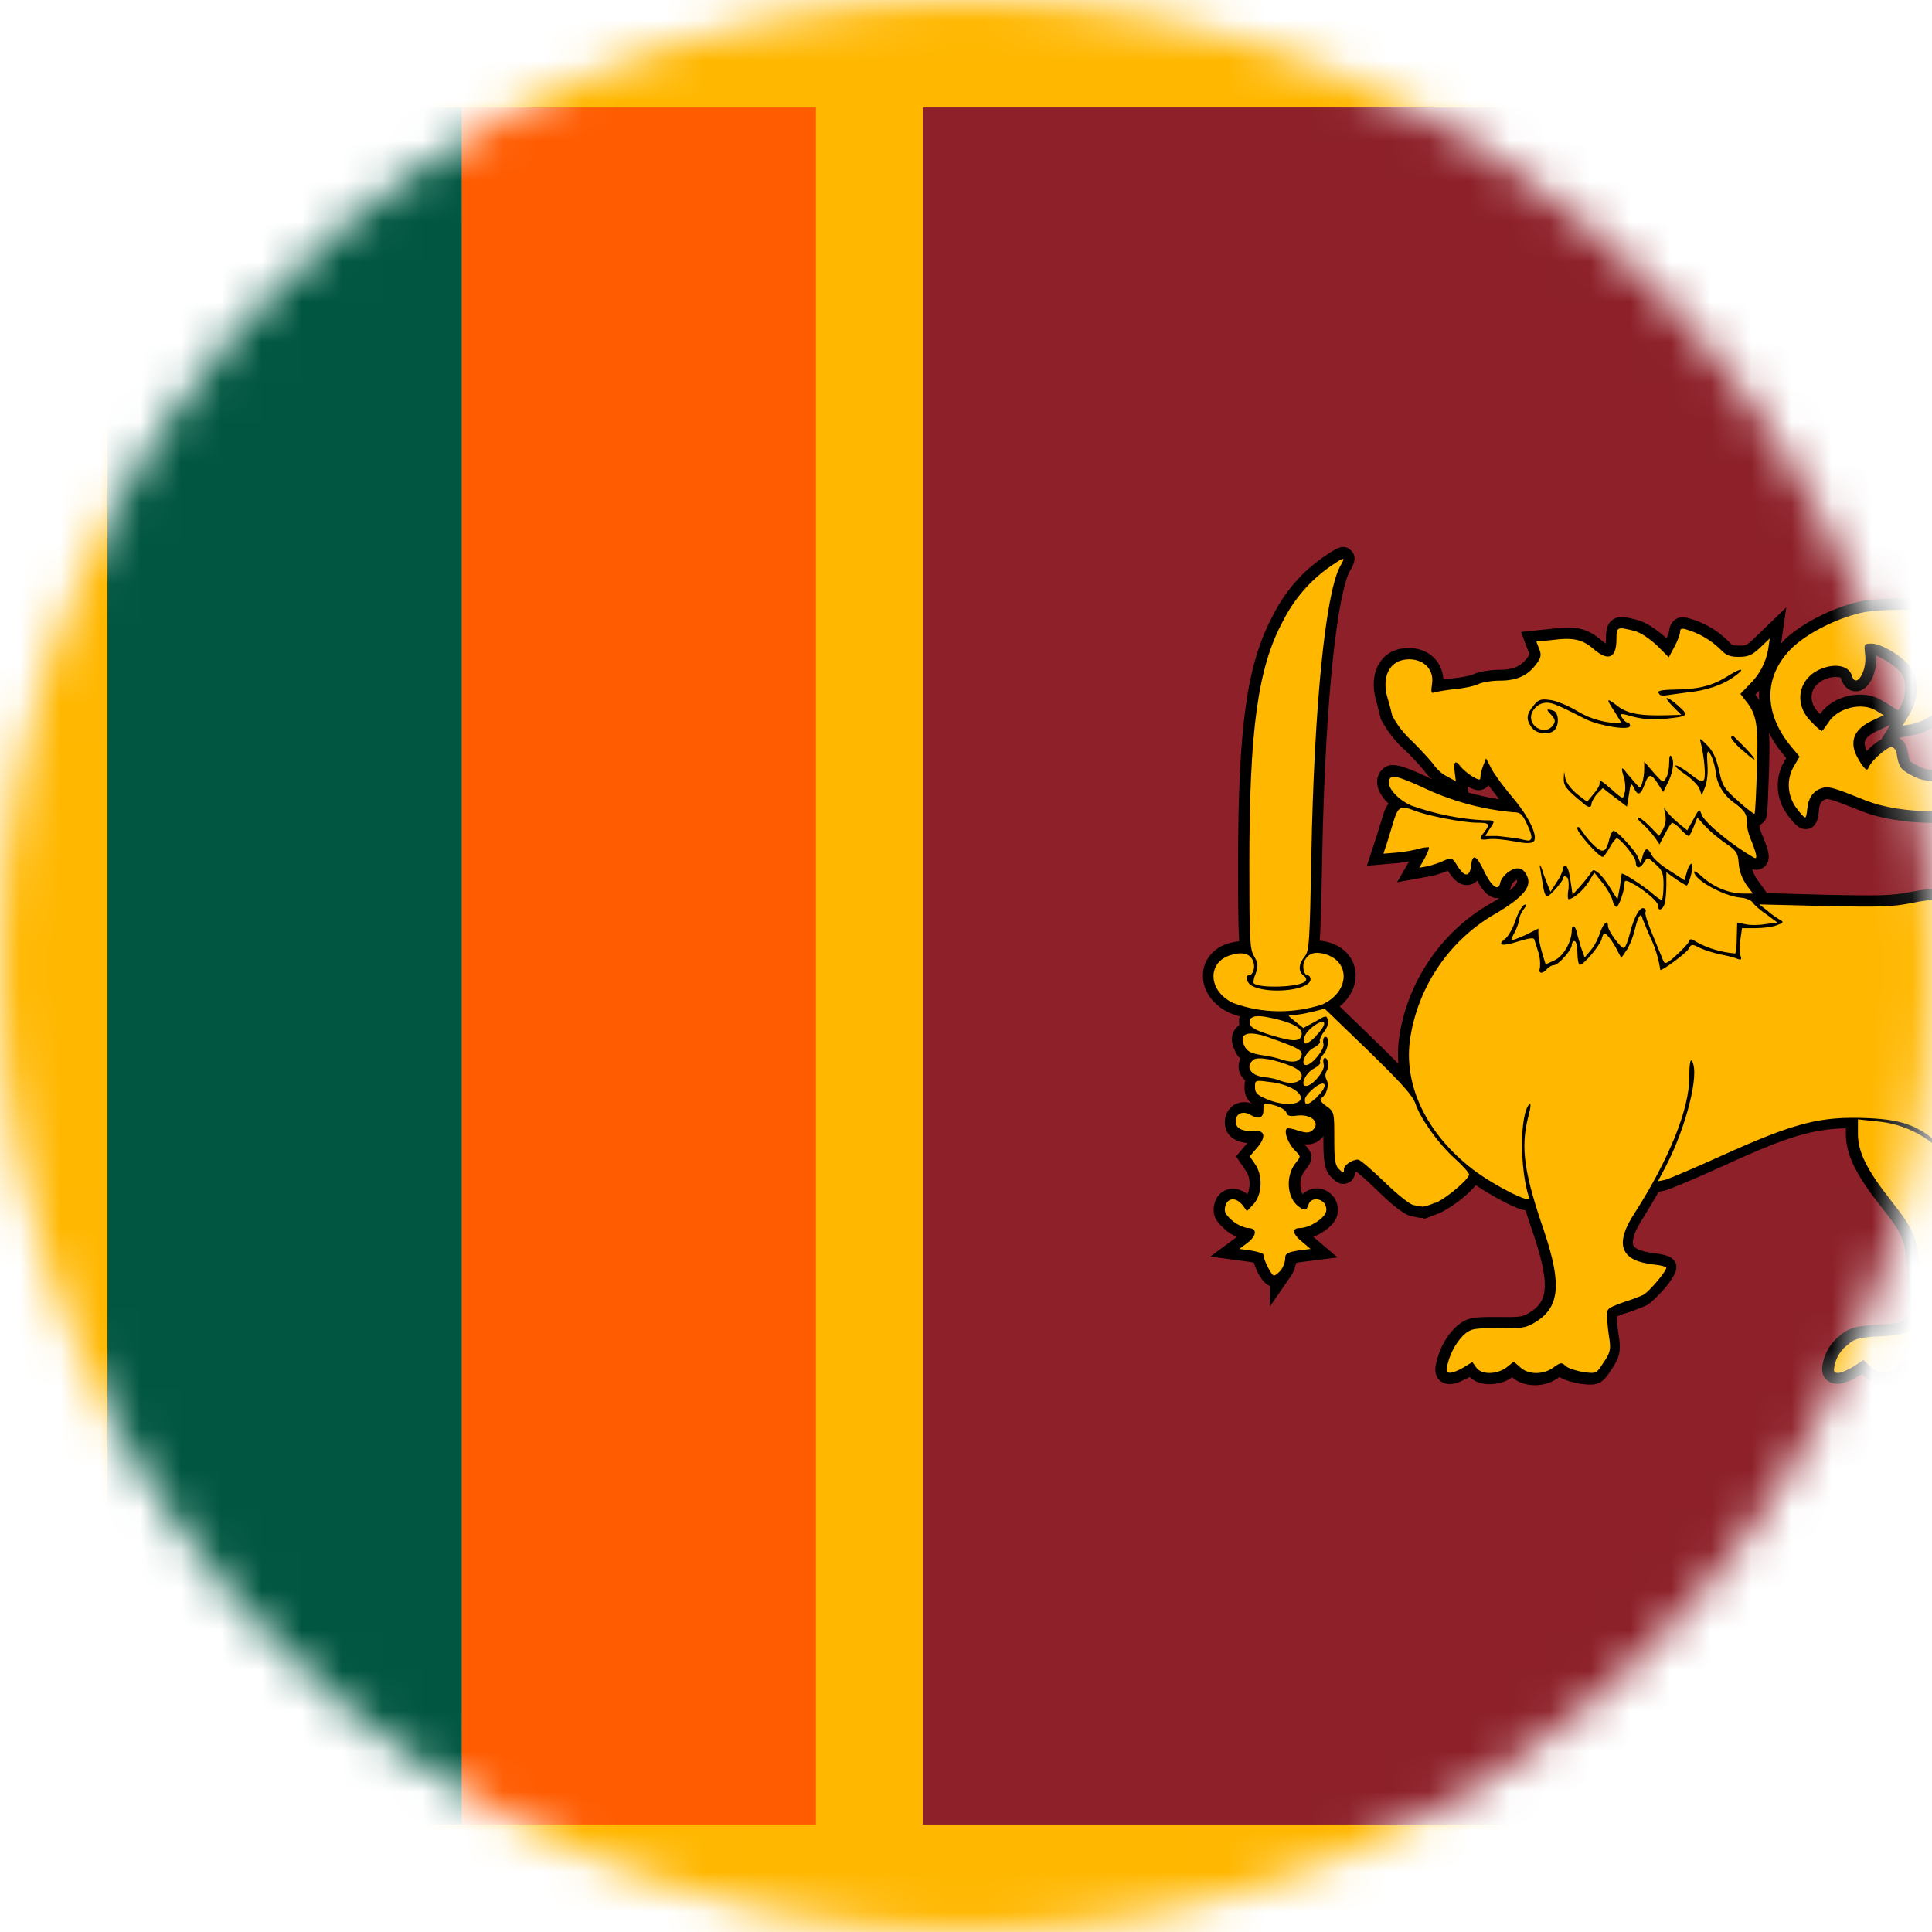 <svg width="48" height="48" viewBox="0 0 48 48" fill="none" xmlns="http://www.w3.org/2000/svg">
<g clip-path="url(#clip0_191_23374)">
<mask id="mask0_191_23374" style="mask-type:alpha" maskUnits="userSpaceOnUse" x="0" y="0" width="48" height="48">
<circle cx="24" cy="24" r="24" fill="#D9D9D9"/>
</mask>
<g mask="url(#mask0_191_23374)">
<g clip-path="url(#clip1_191_23374)">
<path d="M0 0H64V48H0V0Z" fill="#FFB700"/>
<path d="M2.67 24L11.47 2.67H20.27V45.33H11.47L2.67 24Z" fill="#FF5B00"/>
<path d="M2.67 2.67H11.47V45.33H2.67V2.67Z" fill="#005641"/>
<path d="M22.93 2.67H61.6V45.33H22.93V2.67Z" fill="#8D2029"/>
<path d="M36.35 33.98L36.58 33.84L36.68 33.98C36.81 34.16 37.18 34.15 37.42 33.98L37.61 33.83L37.77 33.97C37.97 34.16 38.35 34.16 38.6 33.97C38.77 33.85 38.8 33.84 38.9 33.94C38.97 34 39.17 34.06 39.34 34.09C39.66 34.13 39.66 34.13 39.84 33.85C40 33.62 40.02 33.53 39.99 33.3C39.96 33.12 39.94 32.95 39.93 32.77C39.91 32.51 39.92 32.51 40.29 32.37C40.47 32.31 40.65 32.25 40.83 32.17C40.98 32.08 41.4 31.59 41.4 31.49C41.4 31.47 41.24 31.43 41.04 31.41C40.24 31.31 40.11 30.89 40.63 30.11C41.46 28.81 41.97 27.56 41.97 26.77C41.97 26.41 42 26.29 42.04 26.37C42.23 26.68 41.89 28.01 41.39 28.97L41.19 29.35L41.38 29.31C41.48 29.28 42.12 29.01 42.78 28.71C44.6 27.89 45.22 27.73 46.4 27.78C47.39 27.82 47.8 28.01 48.5 28.74C48.87 29.14 49.23 29.41 49.88 29.82C51.26 30.68 51.32 30.76 51.39 31.78C51.46 32.81 51.42 32.87 50.64 33.04C49.97 33.19 49.55 33.5 49.44 33.94C49.38 34.16 49.51 34.17 49.84 33.95L50.09 33.79L50.2 33.95C50.35 34.16 50.65 34.16 50.9 33.95L51.1 33.8L51.3 33.95C51.6 34.2 52 34.14 52.12 33.83C52.14 33.78 52.2 33.79 52.32 33.9C52.55 34.1 53.12 34.18 53.18 34.02C53.2 33.96 53.16 33.82 53.08 33.7C52.75 33.2 52.64 32.97 52.64 32.7C52.64 32.32 52.74 32.13 53.18 31.83C53.7 31.45 53.86 30.97 53.46 30.97C53.22 30.97 52.97 30.75 52.81 30.4C52.49 29.68 52.56 28.88 53.04 27.54C53.41 26.75 53.59 25.89 53.58 25.02C53.58 24.28 53.56 24.16 53.4 23.75C53.27 23.46 53.12 23.19 52.94 22.94L52.66 22.57L53.01 22.27C54.09 21.38 53.87 19.92 52.57 19.36C52.17 19.18 52.07 19.17 51.37 19.17C50.97 19.17 50.32 19.23 49.97 19.3C49.5 19.37 49.03 19.41 48.55 19.42C47.87 19.42 47.75 19.4 47.49 19.26C47.22 19.12 47.17 19.05 47.12 18.71C47.11 18.64 47.07 18.59 47.01 18.56C46.91 18.53 46.49 18.9 46.43 19.06C46.39 19.15 46.37 19.14 46.28 19.03C46.2 18.92 46.13 18.8 46.08 18.67C45.98 18.34 46.11 18.1 46.5 17.91L46.8 17.77L46.62 17.66C46.26 17.43 45.64 17.59 45.42 17.96C45.35 18.06 45.28 18.16 45.26 18.16C45.24 18.16 45.12 18.06 45 17.93C44.53 17.47 44.69 16.79 45.32 16.59C45.65 16.48 45.95 16.56 46.01 16.79C46.11 17.12 46.39 16.68 46.34 16.27C46.31 16 46.31 15.99 46.5 15.99C46.76 15.99 47.3 16.33 47.48 16.59C47.68 16.9 47.66 17.39 47.44 17.75L47.27 18.03L47.5 17.99C47.82 17.92 48.14 17.72 48.3 17.47C48.47 17.15 48.49 16.76 48.34 16.43C48.19 16.16 48.21 16.12 48.43 16.21C48.79 16.36 48.99 16.53 49.13 16.82C49.27 17.08 49.28 17.14 49.21 17.42C49.16 17.59 49.09 17.75 48.99 17.9C48.87 18.06 48.86 18.09 48.96 18.09C49.14 18.09 49.5 17.92 49.63 17.79C49.7 17.71 49.8 17.54 49.85 17.39L49.95 17.14L50.05 17.34C50.2 17.61 50.5 17.86 50.86 18.02C51.25 18.18 51.41 18.19 51.21 18.04C51.07 17.94 50.81 17.19 50.9 17.12C51.33 17.36 51.73 17.66 52.07 18.02C52.64 18.53 53 18.7 53.52 18.7C54.19 18.7 54.58 18.12 54.28 17.57C54.11 17.25 53.72 17.2 53.48 17.47C53.38 17.6 53.35 17.7 53.38 17.84C53.42 18 53.41 18.02 53.26 18.02C53.06 18.02 52.68 17.77 52 17.2C51.05 16.39 49.97 15.75 48.79 15.33C47.99 15.15 47.17 15.1 46.36 15.2C45.72 15.32 44.96 15.69 44.54 16.08C43.81 16.78 43.8 17.71 44.51 18.56L44.71 18.8L44.58 19.02C44.38 19.34 44.4 19.75 44.62 20.06C44.72 20.2 44.82 20.31 44.85 20.31C44.87 20.31 44.89 20.22 44.9 20.11C44.92 19.84 45.04 19.66 45.24 19.59C45.42 19.52 45.54 19.56 46.36 19.89C47.23 20.23 48.66 20.25 50.18 19.95C50.84 19.8 51.52 19.8 52.18 19.97C52.9 20.27 53.06 21.04 52.54 21.62C52.31 21.88 52.1 21.98 51.37 22.18C50.73 22.35 50.07 22.4 49.42 22.33C48.34 22.32 47.95 22.34 47.52 22.43C47.03 22.53 46.74 22.54 45.34 22.51L43.71 22.47L43.89 22.61C43.99 22.7 44.09 22.77 44.2 22.84C44.33 22.91 44.32 22.92 44.14 22.99C44.04 23.03 43.8 23.06 43.61 23.06H43.28L43.24 23.34C43.21 23.47 43.21 23.61 43.24 23.74C43.28 23.84 43.26 23.86 43.16 23.82C43.09 23.79 42.9 23.74 42.73 23.71C42.56 23.67 42.39 23.62 42.23 23.55C42.04 23.45 42.02 23.45 41.95 23.58C41.89 23.68 41.33 24.1 41.25 24.1C41.21 23.84 41.14 23.59 41.03 23.35C40.93 23.14 40.84 22.9 40.81 22.83C40.78 22.72 40.76 22.71 40.71 22.8C40.68 22.85 40.64 23 40.61 23.12C40.57 23.28 40.51 23.44 40.43 23.58L40.28 23.8L40.18 23.61C40.08 23.41 39.92 23.19 39.86 23.19C39.84 23.19 39.81 23.25 39.79 23.34C39.74 23.5 39.35 23.97 39.25 23.97C39.22 23.97 39.19 23.84 39.19 23.67C39.19 23.52 39.16 23.38 39.12 23.38C39.08 23.38 39.05 23.43 39.05 23.48C39.05 23.6 38.72 23.98 38.6 23.98C38.56 23.98 38.48 24.02 38.43 24.08C38.31 24.21 38.21 24.19 38.26 24.04C38.27 23.91 38.26 23.78 38.22 23.66L38.12 23.34C38.1 23.29 37.98 23.31 37.72 23.39C37.32 23.52 37.18 23.49 37.39 23.33C37.47 23.27 37.59 23.06 37.65 22.87C37.72 22.67 37.82 22.5 37.87 22.48C37.94 22.46 37.94 22.48 37.85 22.6C37.79 22.68 37.75 22.77 37.74 22.86C37.74 22.91 37.69 23.04 37.64 23.15C37.58 23.25 37.54 23.35 37.55 23.36C37.56 23.37 37.72 23.31 37.9 23.23L38.22 23.07V23.21C38.22 23.29 38.26 23.49 38.31 23.66L38.4 23.96L38.62 23.86C38.84 23.76 39.05 23.4 39.05 23.11C39.05 22.97 39.13 22.99 39.17 23.14C39.17 23.18 39.23 23.35 39.27 23.51L39.37 23.79L39.52 23.61C39.61 23.51 39.71 23.31 39.75 23.18C39.83 22.94 39.95 22.83 39.95 23.01C39.95 23.13 40.29 23.59 40.35 23.55C40.39 23.53 40.45 23.36 40.5 23.17C40.6 22.77 40.75 22.51 40.85 22.57C40.89 22.59 40.9 22.63 40.88 22.67C40.86 22.69 40.94 22.95 41.06 23.23C41.15 23.44 41.23 23.65 41.32 23.86C41.36 23.96 41.4 23.96 41.65 23.73C41.8 23.59 41.95 23.44 41.96 23.39C41.99 23.31 42.02 23.32 42.16 23.41C42.45 23.57 42.78 23.66 43.11 23.69C43.13 23.67 43.15 23.49 43.15 23.29L43.16 22.92L43.36 22.96C43.46 22.99 43.69 22.99 43.86 22.96L44.16 22.92L43.89 22.72C43.74 22.62 43.59 22.49 43.55 22.43C43.52 22.37 43.38 22.31 43.23 22.3C42.82 22.26 42.09 21.86 42.09 21.66C42.09 21.62 42.19 21.69 42.31 21.8C42.59 22.05 42.97 22.2 43.31 22.2H43.55L43.4 22C43.29 21.84 43.22 21.67 43.2 21.48C43.18 21.18 43.15 21.14 42.84 20.93C42.66 20.8 42.49 20.66 42.34 20.5L42.17 20.31L42.08 20.54C42.03 20.67 41.98 20.77 41.95 20.77C41.93 20.77 41.83 20.69 41.75 20.6C41.69 20.53 41.63 20.48 41.55 20.44C41.52 20.44 41.45 20.56 41.37 20.71L41.23 20.98L41.13 20.83C41.04 20.71 40.94 20.59 40.83 20.49C40.71 20.39 40.66 20.31 40.7 20.31C40.74 20.31 40.87 20.41 41 20.54L41.22 20.77L41.32 20.6C41.38 20.48 41.4 20.35 41.37 20.22C41.33 20.04 41.34 20.03 41.4 20.15C41.49 20.26 41.59 20.36 41.7 20.45L41.92 20.63L42.07 20.36C42.22 20.08 42.22 20.08 42.28 20.25C42.38 20.46 43.03 21 43.58 21.31C43.68 21.36 43.64 21.2 43.48 20.81C43.43 20.68 43.4 20.55 43.4 20.41C43.4 20.23 43.35 20.15 43.12 19.97C42.83 19.78 42.64 19.47 42.62 19.13C42.59 18.96 42.53 18.78 42.48 18.72C42.42 18.62 42.4 18.68 42.42 18.98C42.44 19.19 42.41 19.45 42.36 19.56L42.28 19.76L42.22 19.59C42.18 19.5 42.02 19.34 41.87 19.24C41.72 19.14 41.61 19.04 41.63 19.02C41.65 19 41.81 19.09 41.98 19.22C42.25 19.43 42.3 19.45 42.34 19.36C42.38 19.26 42.34 18.8 42.26 18.48C42.22 18.32 42.22 18.32 42.42 18.52C42.56 18.66 42.64 18.84 42.71 19.14C42.79 19.52 42.83 19.59 43.18 19.9C43.39 20.09 43.58 20.23 43.59 20.22C43.61 20.2 43.63 19.72 43.65 19.14C43.69 18.03 43.65 17.76 43.38 17.42L43.24 17.24L43.46 17.01C43.71 16.77 43.87 16.47 43.93 16.13L43.97 15.86L43.73 16.09C43.53 16.28 43.43 16.32 43.2 16.32C42.97 16.32 42.88 16.28 42.73 16.12C42.5 15.9 42.21 15.73 41.9 15.64C41.78 15.6 41.74 15.62 41.74 15.7C41.74 15.76 41.68 15.92 41.6 16.07L41.46 16.33L41.16 16.03C40.97 15.86 40.76 15.71 40.59 15.67C40.18 15.57 40.16 15.57 40.16 15.88C40.16 16.35 39.96 16.44 39.6 16.13C39.32 15.89 39.1 15.83 38.57 15.9L38.17 15.94L38.24 16.12C38.3 16.27 38.29 16.34 38.16 16.51C37.95 16.79 37.68 16.91 37.26 16.91C37.06 16.91 36.82 16.95 36.72 17C36.62 17.05 36.36 17.1 36.15 17.12C35.95 17.14 35.72 17.18 35.65 17.2C35.55 17.24 35.55 17.2 35.58 16.98C35.63 16.64 35.38 16.38 35.01 16.38C34.52 16.38 34.3 16.82 34.49 17.4C34.53 17.53 34.56 17.65 34.59 17.78C34.72 18.03 34.9 18.25 35.11 18.44C35.37 18.7 35.61 18.97 35.65 19.04C35.73 19.14 35.83 19.23 35.95 19.29L36.17 19.41L36.14 19.17C36.11 18.91 36.16 18.87 36.3 19.06C36.35 19.12 36.48 19.23 36.58 19.29C36.75 19.39 36.78 19.39 36.78 19.31C36.78 19.25 36.81 19.12 36.85 19.02L36.92 18.84L37.05 19.09C37.12 19.23 37.35 19.54 37.56 19.79C37.97 20.26 38.23 20.79 38.1 20.91C38.04 20.96 37.9 20.96 37.6 20.9C37.38 20.86 37.1 20.83 36.98 20.85C36.75 20.88 36.73 20.85 36.88 20.67C37.03 20.47 37 20.44 36.7 20.44C36.35 20.44 35.48 20.27 35.14 20.14C34.82 20.01 34.74 20.04 34.64 20.35L34.47 20.91L34.37 21.21L34.73 21.18C34.92 21.16 35.1 21.13 35.28 21.08C35.35 21.06 35.43 21.05 35.5 21.05C35.52 21.06 35.47 21.18 35.4 21.32L35.26 21.56L35.48 21.52C35.6 21.49 35.78 21.43 35.88 21.38C36.06 21.3 36.08 21.3 36.22 21.53C36.39 21.8 36.52 21.79 36.55 21.5C36.58 21.2 36.68 21.24 36.87 21.64C37.05 22.02 37.23 22.16 37.27 21.94C37.28 21.86 37.37 21.74 37.48 21.66C37.7 21.51 37.86 21.56 37.95 21.79C38.05 22.04 37.83 22.29 37.21 22.67C36.05 23.31 35.25 24.46 35.04 25.77C34.85 26.95 35.44 28.17 36.6 29.06C37.16 29.48 38.05 29.92 37.99 29.76C37.75 29.03 37.76 27.66 38 27.43C38.04 27.39 38.03 27.53 37.97 27.74C37.77 28.53 37.87 29.15 38.37 30.61C38.81 31.93 38.75 32.5 38.11 32.87C37.91 32.99 37.78 33.01 37.23 33C36.63 33 36.56 33 36.37 33.16C36.14 33.39 35.99 33.7 35.94 34.02C35.94 34.15 36.08 34.13 36.35 33.98Z" fill="#FFB700"/>
<path d="M37 34.39C36.81 34.39 36.64 34.33 36.51 34.21L36.43 34.26H36.41C36.21 34.37 36.01 34.44 35.83 34.34C35.72 34.28 35.66 34.16 35.66 34.02V33.98C35.72 33.6 35.89 33.24 36.17 32.97L36.19 32.95C36.46 32.72 36.61 32.72 37.23 32.72C37.77 32.73 37.84 32.71 37.97 32.63C38.42 32.37 38.55 32.02 38.11 30.7C38.03 30.47 37.96 30.26 37.9 30.07C37.77 30.05 37.59 29.98 37.33 29.84C37.02 29.68 36.68 29.47 36.44 29.28C35.19 28.32 34.57 26.99 34.77 25.72C34.99 24.34 35.85 23.1 37.08 22.42C37.14 22.38 37.2 22.35 37.25 22.31C37.05 22.34 36.87 22.2 36.7 21.88C36.64 21.94 36.58 21.97 36.52 21.98C36.33 22.02 36.15 21.92 35.99 21.66C35.98 21.65 35.98 21.64 35.97 21.63C35.85 21.69 35.67 21.74 35.55 21.77H35.53L34.71 21.92L35.01 21.4C34.92 21.41 34.84 21.43 34.75 21.44L33.96 21.51L34.19 20.81L34.36 20.26C34.41 20.09 34.49 19.91 34.67 19.82C34.86 19.73 35.05 19.8 35.23 19.87C35.54 19.99 36.37 20.15 36.68 20.15C36.86 20.15 37.09 20.15 37.19 20.35C37.23 20.42 37.23 20.49 37.22 20.56C37.4 20.57 37.58 20.61 37.63 20.61C37.69 20.62 37.74 20.63 37.78 20.64C37.71 20.48 37.56 20.23 37.33 19.96C37.22 19.82 37.09 19.66 36.98 19.51C36.95 19.55 36.91 19.58 36.89 19.59C36.73 19.68 36.58 19.61 36.46 19.53L36.51 19.9L35.81 19.52C35.66 19.44 35.53 19.33 35.42 19.2L35.4 19.17C35.37 19.13 35.18 18.9 34.91 18.64C34.67 18.43 34.48 18.18 34.33 17.91L34.31 17.88L34.3 17.84C34.27 17.72 34.24 17.6 34.21 17.48C34.08 17.07 34.11 16.7 34.3 16.43C34.46 16.21 34.7 16.1 35 16.1C35.27 16.1 35.51 16.2 35.67 16.39C35.79 16.53 35.85 16.7 35.86 16.88C35.95 16.87 36.04 16.86 36.12 16.85C36.34 16.83 36.54 16.78 36.59 16.76C36.75 16.68 37.05 16.64 37.26 16.64C37.64 16.64 37.81 16.52 37.94 16.35C37.97 16.3 37.99 16.28 38 16.27C38 16.26 37.99 16.25 37.99 16.23L37.79 15.7L38.56 15.62C39.14 15.54 39.45 15.61 39.8 15.92C39.84 15.95 39.87 15.97 39.89 15.99C39.89 15.96 39.9 15.93 39.9 15.88C39.9 15.72 39.9 15.53 40.05 15.41C40.21 15.28 40.39 15.33 40.67 15.4C40.86 15.45 41.1 15.59 41.36 15.82L41.4 15.86C41.44 15.78 41.46 15.71 41.47 15.68C41.48 15.52 41.56 15.44 41.61 15.4C41.76 15.29 41.92 15.35 41.99 15.37C42.34 15.47 42.67 15.66 42.93 15.92L42.94 15.93C43.03 16.03 43.05 16.04 43.21 16.04C43.36 16.04 43.39 16.04 43.55 15.89L44.38 15.09L44.25 15.99C44.29 15.95 44.32 15.91 44.36 15.87C44.83 15.44 45.63 15.05 46.32 14.92H46.34C47.19 14.82 48.04 14.86 48.87 15.06L48.9 15.07C50.11 15.5 51.22 16.15 52.2 16.99C52.69 17.4 52.96 17.59 53.11 17.67C53.13 17.51 53.2 17.39 53.27 17.3L53.28 17.28C53.46 17.08 53.7 16.99 53.95 17.02C54.2 17.05 54.42 17.2 54.54 17.44C54.72 17.77 54.72 18.14 54.54 18.45C54.34 18.78 53.97 18.98 53.53 18.98C52.94 18.98 52.51 18.78 51.89 18.23L51.88 18.22C51.72 18.05 51.54 17.89 51.35 17.75C51.37 17.78 51.38 17.81 51.4 17.83C51.64 18.02 51.6 18.19 51.55 18.28C51.4 18.54 51.06 18.41 50.77 18.28C50.47 18.14 50.2 17.96 50.01 17.74C49.96 17.83 49.91 17.91 49.85 17.97L49.84 17.98C49.67 18.15 49.24 18.36 48.97 18.36C48.78 18.36 48.69 18.27 48.65 18.19C48.56 18.01 48.67 17.86 48.77 17.73C48.85 17.61 48.91 17.48 48.95 17.34C49 17.14 49 17.14 48.89 16.95L48.88 16.94C48.83 16.84 48.78 16.76 48.71 16.7C48.75 17.01 48.7 17.32 48.55 17.6L48.54 17.62C48.34 17.93 47.97 18.17 47.56 18.26H47.55L47.18 18.33C47.3 18.4 47.38 18.53 47.4 18.67C47.44 18.92 47.44 18.92 47.62 19.01C47.82 19.12 47.88 19.14 48.55 19.14C49.01 19.13 49.47 19.1 49.92 19.02C50.29 18.95 50.95 18.89 51.37 18.89C52.1 18.89 52.24 18.9 52.68 19.1C53.39 19.41 53.86 19.98 53.96 20.66C54.06 21.33 53.77 22 53.19 22.48L53.04 22.6L53.16 22.76C53.36 23.03 53.52 23.32 53.65 23.63V23.64C53.83 24.09 53.85 24.25 53.85 25.01C53.86 25.91 53.67 26.82 53.29 27.64C52.84 28.9 52.77 29.64 53.06 30.28C53.18 30.54 53.35 30.68 53.45 30.68C53.69 30.68 53.87 30.8 53.93 30.99C54.03 31.29 53.8 31.71 53.33 32.05C52.94 32.32 52.9 32.43 52.9 32.69C52.9 32.88 52.99 33.07 53.29 33.54C53.32 33.59 53.5 33.87 53.42 34.1V34.11C53.39 34.18 53.32 34.3 53.12 34.35C52.86 34.42 52.45 34.33 52.2 34.16C52.11 34.25 52 34.31 51.87 34.34C51.61 34.41 51.33 34.34 51.1 34.15L51.07 34.13L51.04 34.15C50.84 34.31 50.61 34.39 50.39 34.36C50.23 34.34 50.09 34.26 49.98 34.15L49.95 34.17C49.79 34.28 49.49 34.48 49.25 34.31C49.17 34.25 49.06 34.12 49.13 33.85C49.22 33.47 49.55 32.97 50.54 32.75C50.8 32.69 51.01 32.64 51.05 32.57C51.11 32.46 51.09 32.08 51.07 31.78C51.01 30.88 51.01 30.86 49.69 30.04C49.08 29.65 48.66 29.36 48.25 28.91C47.6 28.23 47.26 28.08 46.34 28.04C45.21 27.99 44.62 28.14 42.85 28.95C42.24 29.23 41.55 29.52 41.42 29.56L41.4 29.57L41.21 29.61C41.09 29.82 40.96 30.03 40.83 30.25C40.52 30.72 40.56 30.89 40.58 30.94C40.62 31.03 40.79 31.09 41.04 31.13C41.29 31.16 41.65 31.19 41.65 31.49C41.65 31.76 41.08 32.33 40.94 32.41L40.91 32.43C40.73 32.51 40.54 32.58 40.35 32.64H40.34C40.28 32.66 40.22 32.69 40.17 32.71C40.17 32.73 40.17 32.74 40.17 32.76C40.18 32.93 40.2 33.1 40.23 33.27C40.27 33.58 40.23 33.74 40.04 34.02C39.81 34.38 39.7 34.44 39.27 34.38H39.26C39.15 34.36 38.9 34.31 38.74 34.21L38.73 34.22C38.39 34.48 37.87 34.48 37.57 34.22L37.55 34.23C37.42 34.33 37.2 34.39 37 34.39ZM37.62 33.47L37.96 33.77C38.05 33.86 38.27 33.87 38.43 33.75C38.59 33.64 38.82 33.48 39.08 33.73C39.11 33.75 39.23 33.79 39.38 33.81C39.43 33.82 39.48 33.82 39.52 33.83C39.54 33.8 39.58 33.75 39.61 33.7L39.62 33.69C39.74 33.51 39.74 33.49 39.72 33.34C39.69 33.16 39.67 32.98 39.66 32.79C39.63 32.35 39.8 32.26 40.19 32.11L40.22 32.1C40.39 32.05 40.55 31.99 40.71 31.92C40.76 31.88 40.86 31.78 40.95 31.68C40.51 31.61 40.24 31.45 40.12 31.18C39.98 30.87 40.07 30.47 40.41 29.96C41.22 28.69 41.7 27.5 41.7 26.78C41.7 26.44 41.7 26.15 41.96 26.08C42.07 26.05 42.21 26.09 42.29 26.24C42.55 26.69 42.17 27.98 41.76 28.86C42 28.76 42.32 28.62 42.67 28.46C44.53 27.62 45.19 27.45 46.42 27.51C47.48 27.55 47.95 27.77 48.71 28.56C49.05 28.92 49.37 29.17 50.04 29.6C51.44 30.47 51.6 30.61 51.68 31.78C51.76 32.89 51.68 33.12 50.71 33.33C50.55 33.37 50.38 33.42 50.22 33.49L50.44 33.81C50.45 33.83 50.47 33.84 50.5 33.84C50.56 33.85 50.65 33.81 50.73 33.75L50.74 33.74L51.11 33.46L51.49 33.74C51.6 33.83 51.7 33.84 51.77 33.82C51.82 33.81 51.85 33.78 51.87 33.73C51.91 33.63 51.99 33.55 52.1 33.53C52.27 33.49 52.42 33.6 52.52 33.69C52.59 33.75 52.72 33.79 52.83 33.81C52.51 33.33 52.37 33.04 52.37 32.7C52.37 32.21 52.53 31.94 53.03 31.6C53.22 31.46 53.32 31.33 53.37 31.24C53.05 31.2 52.75 30.93 52.56 30.51C52.21 29.72 52.27 28.86 52.78 27.44L52.79 27.42C53.14 26.67 53.32 25.85 53.3 25.02C53.3 24.31 53.28 24.21 53.14 23.85C53.02 23.58 52.88 23.33 52.71 23.1L52.28 22.53L52.83 22.06C53.27 21.7 53.48 21.22 53.41 20.75C53.34 20.26 53 19.85 52.46 19.62C52.11 19.46 52.05 19.45 51.37 19.45C50.99 19.45 50.36 19.51 50.02 19.57H50.01C49.53 19.65 49.04 19.69 48.55 19.69C47.86 19.69 47.68 19.67 47.36 19.5C47.07 19.35 46.95 19.22 46.88 18.95C46.79 19.03 46.71 19.11 46.69 19.16C46.63 19.3 46.54 19.38 46.42 19.39C46.24 19.41 46.13 19.28 46.06 19.2C45.95 19.06 45.87 18.92 45.81 18.76L45.8 18.74C45.72 18.48 45.72 18.13 46.07 17.84C46.06 17.84 46.05 17.84 46.04 17.85C45.87 17.89 45.72 17.99 45.65 18.1L45.64 18.12C45.49 18.33 45.42 18.44 45.25 18.44C45.18 18.44 45.08 18.44 44.79 18.12C44.5 17.83 44.38 17.45 44.47 17.09C44.56 16.73 44.84 16.44 45.23 16.32C45.5 16.23 45.78 16.24 45.98 16.35C46.01 16.36 46.03 16.38 46.06 16.4C46.06 16.37 46.06 16.34 46.06 16.3C46.04 16.1 46.02 15.95 46.13 15.83C46.24 15.71 46.39 15.71 46.49 15.71C46.87 15.71 47.48 16.11 47.7 16.43C47.9 16.74 47.94 17.16 47.82 17.54C47.91 17.48 47.99 17.4 48.04 17.32C48.16 17.08 48.18 16.8 48.07 16.54C47.98 16.38 47.86 16.16 48.02 15.98C48.18 15.8 48.41 15.9 48.51 15.94C48.94 16.12 49.18 16.33 49.35 16.68C49.52 17 49.54 17.13 49.45 17.48C49.44 17.5 49.44 17.52 49.43 17.53C49.47 17.47 49.52 17.37 49.55 17.29L49.56 17.27L49.89 16.44L50.27 17.19C50.35 17.33 50.49 17.47 50.66 17.59C50.61 17.43 50.58 17.28 50.58 17.18C50.58 17.02 50.65 16.93 50.71 16.88L50.86 16.77L51.02 16.86C51.26 17 51.49 17.15 51.71 17.32C50.81 16.56 49.8 15.98 48.69 15.58C47.93 15.41 47.15 15.37 46.38 15.46C45.79 15.57 45.09 15.91 44.71 16.27C44.09 16.86 44.09 17.63 44.7 18.37L45.03 18.76L44.8 19.15C44.7 19.31 44.68 19.49 44.72 19.66C44.81 19.5 44.95 19.38 45.13 19.32C45.41 19.21 45.61 19.29 46.45 19.62C47.27 19.94 48.64 19.96 50.11 19.67C50.8 19.51 51.54 19.52 52.23 19.69L52.27 19.7C52.69 19.88 52.99 20.21 53.08 20.61C53.17 21.02 53.05 21.45 52.73 21.8C52.44 22.12 52.17 22.24 51.43 22.44C50.76 22.62 50.08 22.67 49.39 22.6C48.34 22.59 47.97 22.61 47.56 22.69C47.04 22.8 46.75 22.81 45.32 22.78L44.52 22.76C44.54 22.79 44.55 22.82 44.55 22.86L44.87 23.09L44.41 23.15C44.35 23.19 44.29 23.21 44.23 23.23C44.08 23.29 43.8 23.32 43.6 23.32H43.51L43.5 23.38C43.48 23.47 43.48 23.56 43.5 23.65C43.56 23.84 43.5 23.95 43.44 24.02C43.37 24.09 43.25 24.15 43.05 24.07C43.01 24.05 42.85 24.01 42.68 23.98H42.67C42.48 23.94 42.29 23.88 42.12 23.8C41.93 23.99 41.45 24.37 41.25 24.37H41.01L40.98 24.13C40.95 23.91 40.89 23.69 40.79 23.48C40.76 23.56 40.72 23.64 40.67 23.71L40.66 23.73L40.25 24.33L39.93 23.73C39.92 23.71 39.91 23.7 39.9 23.68C39.76 23.88 39.56 24.12 39.37 24.21L39.26 24.34L39.23 24.24C39.11 24.24 39.02 24.17 38.97 24.06C38.86 24.16 38.75 24.23 38.65 24.25C38.65 24.25 38.65 24.25 38.64 24.25L38.63 24.26C38.44 24.47 38.24 24.46 38.12 24.39C38.01 24.33 37.92 24.18 37.98 23.98C37.99 23.9 37.98 23.82 37.95 23.74L37.91 23.62C37.88 23.63 37.84 23.64 37.8 23.65C37.56 23.73 37.19 23.85 37.05 23.57C37 23.48 36.96 23.3 37.22 23.1C37.24 23.08 37.28 23.01 37.33 22.92C36.26 23.52 35.51 24.6 35.32 25.81C35.15 26.87 35.69 28 36.77 28.83C37.03 29.03 37.36 29.22 37.61 29.35C37.49 28.6 37.49 27.52 37.8 27.22C37.89 27.13 38.04 27.11 38.15 27.17C38.36 27.29 38.3 27.55 38.23 27.8C38.05 28.51 38.13 29.06 38.63 30.5C39.05 31.76 39.12 32.59 38.25 33.09C37.99 33.25 37.79 33.27 37.22 33.26C36.68 33.26 36.66 33.26 36.56 33.35C36.48 33.44 36.41 33.53 36.35 33.63L36.65 33.45L36.9 33.8C36.93 33.82 37.11 33.83 37.25 33.74L37.62 33.47ZM38.5 22.62V23.21C38.5 23.25 38.53 23.39 38.57 23.56C38.66 23.47 38.77 23.28 38.77 23.11C38.77 22.86 38.92 22.75 39.05 22.74C39.19 22.72 39.37 22.8 39.44 23.07L39.45 23.12C39.45 23.13 39.46 23.14 39.46 23.16C39.47 23.14 39.48 23.12 39.48 23.1C39.62 22.68 39.82 22.62 39.96 22.65C40 22.66 40.21 22.71 40.23 22.98C40.23 22.99 40.24 23.01 40.25 23.02C40.36 22.62 40.51 22.38 40.69 22.31C40.79 22.27 40.9 22.27 40.99 22.33C41.08 22.38 41.14 22.45 41.16 22.54C41.18 22.59 41.18 22.65 41.17 22.7C41.19 22.77 41.24 22.93 41.32 23.12C41.37 23.25 41.43 23.38 41.48 23.51C41.63 23.37 41.69 23.3 41.71 23.28C41.75 23.17 41.82 23.1 41.92 23.07C42.07 23.02 42.2 23.09 42.31 23.17C42.49 23.26 42.68 23.33 42.88 23.37C42.88 23.34 42.88 23.32 42.88 23.29L42.9 22.58L43.41 22.68C43.38 22.65 43.36 22.63 43.34 22.6C43.32 22.59 43.27 22.58 43.22 22.57C42.8 22.53 41.82 22.1 41.82 21.65C41.82 21.53 41.89 21.43 41.99 21.38C42.18 21.3 42.33 21.42 42.51 21.58C42.66 21.71 42.84 21.81 43.03 21.86C42.98 21.74 42.95 21.62 42.93 21.5V21.48C42.92 21.3 42.92 21.3 42.69 21.14C42.54 21.03 42.4 20.92 42.27 20.8C42.21 20.91 42.14 21 42.02 21.03L42.01 21.04L42 21.03C41.99 21.03 41.97 21.03 41.96 21.03C41.92 21.03 41.81 21.03 41.62 20.84L41.27 21.51L40.91 20.97C40.83 20.87 40.75 20.77 40.65 20.68C40.51 20.56 40.36 20.4 40.43 20.2C40.47 20.08 40.58 20.01 40.71 20.01C40.76 20.01 40.86 20.01 41.1 20.22C41.07 20.09 41.05 19.87 41.27 19.79C41.42 19.74 41.55 19.8 41.65 19.98C41.71 20.06 41.78 20.12 41.85 20.18C41.91 20.06 41.96 19.97 42.03 19.91L42.04 19.88L41.97 19.68C41.95 19.64 41.84 19.53 41.72 19.45C41.4 19.24 41.36 19.13 41.35 19.03L41.34 18.9L41.44 18.8C41.61 18.63 41.83 18.74 42.06 18.91C42.05 18.79 42.02 18.65 41.99 18.53C41.96 18.43 41.91 18.21 42.11 18.1C42.31 17.99 42.45 18.13 42.62 18.3C42.8 18.48 42.9 18.69 42.98 19.05C43.05 19.36 43.05 19.39 43.35 19.65C43.36 19.5 43.36 19.32 43.37 19.1C43.41 18 43.36 17.82 43.16 17.56L42.87 17.19L43.27 16.78C43.34 16.71 43.41 16.63 43.46 16.55C43.38 16.57 43.3 16.58 43.2 16.58C42.9 16.58 42.73 16.51 42.53 16.3C42.37 16.14 42.17 16.02 41.96 15.94C41.92 16.05 41.87 16.14 41.85 16.19L41.53 16.78L40.97 16.22C40.71 15.98 40.57 15.94 40.53 15.93C40.5 15.92 40.47 15.92 40.44 15.91C40.43 16.24 40.33 16.45 40.13 16.54C39.93 16.63 39.68 16.56 39.41 16.33C39.22 16.16 39.09 16.1 38.6 16.17L38.54 16.18C38.57 16.37 38.5 16.51 38.37 16.68C38.11 17.03 37.75 17.19 37.25 17.19C37.06 17.19 36.88 17.23 36.84 17.25C36.68 17.33 36.34 17.38 36.17 17.4C35.99 17.42 35.79 17.45 35.73 17.47C35.57 17.53 35.46 17.48 35.4 17.43C35.25 17.31 35.27 17.13 35.3 16.94C35.31 16.86 35.3 16.8 35.25 16.75C35.2 16.69 35.11 16.66 35 16.66C34.89 16.66 34.81 16.69 34.76 16.76C34.68 16.87 34.67 17.08 34.75 17.31C34.79 17.43 34.82 17.56 34.85 17.68C34.96 17.89 35.11 18.07 35.29 18.23L35.3 18.24C35.48 18.42 35.78 18.73 35.87 18.87C35.9 18.79 35.95 18.72 36.05 18.68C36.28 18.59 36.45 18.8 36.51 18.88C36.52 18.89 36.54 18.91 36.57 18.94C36.57 18.93 36.58 18.92 36.58 18.91L36.87 18.16L37.29 18.96C37.34 19.06 37.53 19.33 37.77 19.61C37.93 19.79 38.71 20.73 38.29 21.12L38.28 21.13C38.12 21.26 37.89 21.25 37.55 21.18C37.3 21.14 37.08 21.12 37.03 21.13C36.99 21.14 36.94 21.14 36.89 21.14C36.99 21.24 37.07 21.4 37.13 21.52C37.14 21.54 37.15 21.56 37.16 21.58C37.21 21.52 37.27 21.47 37.32 21.43C37.56 21.27 37.74 21.28 37.86 21.31C37.97 21.34 38.12 21.44 38.22 21.68C38.31 21.9 38.26 22.1 38.13 22.28C38.14 22.29 38.15 22.3 38.16 22.31C38.28 22.49 38.15 22.67 38.08 22.76C38.06 22.79 38.04 22.81 38.03 22.84L38.5 22.62ZM43.9 22.19L45.35 22.23C46.73 22.26 47.01 22.25 47.47 22.16C47.92 22.07 48.32 22.04 49.43 22.05H49.46C50.08 22.12 50.7 22.07 51.31 21.91C52.02 21.72 52.17 21.63 52.34 21.44C52.53 21.22 52.61 20.98 52.56 20.75C52.51 20.53 52.35 20.35 52.1 20.24C51.5 20.09 50.86 20.09 50.25 20.23C48.67 20.54 47.18 20.52 46.27 20.16C45.56 19.88 45.43 19.83 45.35 19.86C45.31 19.88 45.2 19.91 45.19 20.14C45.18 20.27 45.15 20.6 44.86 20.6C44.74 20.6 44.62 20.54 44.4 20.23C44.11 19.83 44.09 19.3 44.35 18.88L44.38 18.84L44.31 18.75C44.16 18.57 44.04 18.39 43.95 18.2C43.97 18.45 43.96 18.75 43.95 19.16C43.91 20.33 43.91 20.33 43.81 20.43C43.78 20.46 43.74 20.49 43.71 20.5C43.72 20.57 43.74 20.65 43.77 20.72C43.93 21.1 44.03 21.35 43.84 21.53C43.77 21.59 43.66 21.64 43.53 21.59C43.56 21.68 43.6 21.77 43.65 21.84L43.9 22.19ZM37.55 21.99C37.54 22.04 37.52 22.09 37.5 22.13C37.71 21.96 37.69 21.9 37.69 21.89C37.69 21.88 37.68 21.87 37.68 21.86C37.67 21.87 37.66 21.87 37.64 21.88C37.59 21.92 37.56 21.97 37.55 21.99ZM36.04 21.05C36.16 21.05 36.25 21.11 36.34 21.21C36.38 21.12 36.46 21.05 36.58 21.03C36.57 21.01 36.55 21 36.54 20.98C36.49 20.89 36.49 20.8 36.52 20.72C36.09 20.68 35.37 20.54 35.04 20.41C34.99 20.39 34.96 20.38 34.93 20.37C34.92 20.39 34.91 20.41 34.9 20.44L34.76 20.9C34.9 20.88 35.05 20.85 35.19 20.82C35.29 20.79 35.4 20.77 35.5 20.78H35.56L35.61 20.81C35.76 20.88 35.78 21 35.76 21.13C35.88 21.08 35.96 21.05 36.04 21.05ZM42.54 20.14C42.59 20.23 42.84 20.46 43.16 20.7C43.14 20.61 43.13 20.52 43.13 20.42C43.13 20.34 43.13 20.33 42.97 20.2C42.81 20.1 42.68 19.96 42.58 19.81L42.5 20.02C42.51 20.05 42.52 20.1 42.54 20.14ZM46.35 18.58C46.36 18.61 46.37 18.64 46.38 18.66C46.48 18.55 46.61 18.44 46.74 18.37L46.96 18.01L46.62 18.17C46.28 18.33 46.31 18.47 46.35 18.58ZM52.26 17.82C52.78 18.28 53.07 18.42 53.52 18.42C53.75 18.42 53.95 18.32 54.04 18.16C54.12 18.02 54.12 17.86 54.03 17.7C53.99 17.62 53.93 17.58 53.87 17.57C53.81 17.56 53.75 17.59 53.7 17.64C53.65 17.71 53.65 17.73 53.66 17.77C53.68 17.86 53.72 18.02 53.62 18.15C53.51 18.28 53.36 18.28 53.27 18.28C53.01 18.28 52.67 18.08 52 17.54C52.08 17.64 52.18 17.73 52.26 17.82ZM51.37 17.81C51.38 17.81 51.38 17.82 51.37 17.81C51.38 17.81 51.38 17.82 51.37 17.81ZM45.6 16.82C45.55 16.82 45.48 16.83 45.41 16.85C45.2 16.92 45.06 17.05 45.02 17.22C44.98 17.39 45.04 17.57 45.2 17.72L45.21 17.73C45.21 17.74 45.22 17.74 45.22 17.74C45.37 17.52 45.62 17.36 45.92 17.29C46.23 17.22 46.54 17.26 46.77 17.41L47.16 17.65L47.2 17.59C47.36 17.32 47.38 16.94 47.24 16.73C47.13 16.57 46.81 16.37 46.62 16.29C46.64 16.67 46.47 17.1 46.18 17.17C46.03 17.2 45.83 17.14 45.74 16.86V16.85C45.74 16.85 45.74 16.84 45.72 16.83C45.7 16.83 45.65 16.82 45.6 16.82ZM43.61 17.26C43.65 17.31 43.68 17.35 43.71 17.4C43.7 17.32 43.7 17.24 43.71 17.16C43.69 17.18 43.68 17.19 43.66 17.21L43.61 17.26ZM41.46 15.69C41.46 15.7 41.46 15.7 41.46 15.69C41.46 15.7 41.46 15.7 41.46 15.69Z" fill="black"/>
<path d="M46.05 33.95L46.3 33.79L46.47 33.95C46.69 34.16 46.96 34.15 47.17 33.94C47.27 33.84 47.35 33.78 47.36 33.79L47.45 33.95C47.5 34.04 47.61 34.08 47.81 34.1C48.04 34.11 48.11 34.1 48.21 33.96L48.31 33.79L48.56 33.95C49.24 34.39 49.6 33.93 49.29 33.02C49.14 32.56 49.23 32.3 49.72 31.72C49.93 31.47 50.1 31.2 50.1 31.12C50.1 31.01 50.06 30.99 49.78 31C49.52 31 49.44 30.97 49.3 30.82C49.07 30.57 49.09 30.28 49.34 29.96L49.54 29.71L49.18 29.47C48.89 29.26 48.62 29.02 48.38 28.76C47.94 28.24 47.31 27.92 46.63 27.86L46.16 27.81V28.17C46.16 28.62 46.38 29.06 46.96 29.8C47.62 30.64 47.66 30.77 47.69 31.87L47.72 32.8L47.52 32.98C47.35 33.14 47.28 33.17 46.72 33.2C46.19 33.23 46.07 33.26 45.92 33.4C45.74 33.53 45.62 33.72 45.58 33.93C45.55 34.08 45.56 34.11 45.67 34.11C45.74 34.11 45.91 34.04 46.05 33.95ZM31.83 31.55C31.89 31.46 31.93 31.36 31.93 31.25C31.93 31.15 31.99 31.11 32.25 31.07L32.56 31.03L32.36 30.86C32.11 30.66 32.08 30.51 32.3 30.51C32.52 30.51 32.88 30.29 32.94 30.12C32.97 30.04 32.94 29.94 32.9 29.89C32.78 29.75 32.55 29.77 32.51 29.93C32.46 30.09 32.39 30.09 32.21 29.93C31.96 29.68 31.95 29.17 32.21 28.87C32.32 28.73 32.32 28.73 32.17 28.58C32.01 28.42 31.89 28.12 31.97 28.04C31.99 28.02 32.12 28.04 32.25 28.09C32.45 28.15 32.52 28.15 32.6 28.09C32.83 27.9 32.58 27.66 32.2 27.72C32.04 27.74 31.98 27.72 31.96 27.64C31.94 27.58 31.81 27.5 31.66 27.46C31.39 27.39 31.39 27.39 31.39 27.58C31.39 27.78 31.27 27.82 31.05 27.69C30.87 27.59 30.7 27.67 30.7 27.86C30.7 28.04 30.87 28.12 31.2 28.1C31.44 28.09 31.45 28.27 31.22 28.53L31.05 28.73L31.18 28.92C31.38 29.2 31.36 29.67 31.15 29.91L30.98 30.09L30.87 29.94C30.71 29.74 30.5 29.75 30.44 29.97C30.41 30.11 30.44 30.17 30.62 30.33C30.74 30.43 30.92 30.51 31.01 30.51C31.24 30.51 31.23 30.7 30.99 30.88L30.79 31.03L31.09 31.07C31.25 31.1 31.39 31.14 31.39 31.17C31.39 31.3 31.59 31.69 31.65 31.69C31.69 31.69 31.77 31.62 31.83 31.55Z" fill="#FFB700"/>
<path d="M49.02 34.4C48.86 34.4 48.65 34.35 48.41 34.19L48.4 34.18C48.23 34.38 48.04 34.39 47.8 34.38H47.78C47.61 34.36 47.42 34.33 47.29 34.2C46.98 34.45 46.57 34.44 46.27 34.15L46.26 34.14L46.19 34.18C46.16 34.2 45.87 34.38 45.66 34.38C45.61 34.38 45.46 34.38 45.35 34.25C45.24 34.12 45.27 33.96 45.29 33.86C45.35 33.58 45.5 33.34 45.73 33.17C45.96 32.97 46.17 32.94 46.69 32.91C47.19 32.88 47.21 32.87 47.31 32.77L47.42 32.67L47.39 31.87C47.36 30.82 47.34 30.75 46.72 29.96C46.09 29.16 45.86 28.67 45.86 28.16V27.5L46.64 27.58C47.39 27.64 48.08 27.99 48.57 28.57C48.8 28.81 49.05 29.04 49.32 29.24L49.93 29.65L49.54 30.14C49.31 30.44 49.42 30.56 49.49 30.64C49.57 30.72 49.57 30.73 49.76 30.73C49.93 30.72 50.12 30.72 50.25 30.84C50.36 30.95 50.36 31.08 50.36 31.13C50.36 31.35 50.08 31.71 49.91 31.91C49.44 32.47 49.43 32.63 49.53 32.94C49.74 33.55 49.69 34.04 49.38 34.28C49.33 34.33 49.2 34.4 49.02 34.4ZM48.22 33.4L48.71 33.72C48.91 33.85 49.03 33.86 49.07 33.83C49.12 33.79 49.18 33.56 49.03 33.11C48.83 32.49 49.02 32.13 49.51 31.54C49.59 31.44 49.66 31.35 49.71 31.28C49.45 31.27 49.29 31.22 49.1 31.01C48.78 30.66 48.79 30.22 49.12 29.79L49.13 29.78L49.01 29.7C48.71 29.48 48.43 29.23 48.17 28.96L48.16 28.95C47.76 28.48 47.21 28.2 46.6 28.15L46.43 28.13V28.18C46.43 28.55 46.63 28.95 47.17 29.64C47.86 30.52 47.93 30.71 47.96 31.88L47.99 32.94L47.69 33.21C47.45 33.44 47.29 33.47 46.72 33.5C46.58 33.51 46.47 33.52 46.39 33.53L46.65 33.77C46.76 33.87 46.85 33.87 46.96 33.77C47.16 33.57 47.25 33.54 47.34 33.54H47.46L47.57 33.65L47.67 33.82C47.69 33.83 47.73 33.84 47.82 33.85C47.85 33.85 47.92 33.85 47.95 33.85L47.96 33.84L48.22 33.4ZM31.55 32.46V31.95C31.35 31.87 31.22 31.58 31.15 31.37C31.12 31.36 31.09 31.36 31.04 31.35L30.07 31.22L30.73 30.73C30.62 30.68 30.51 30.62 30.44 30.55C30.25 30.38 30.1 30.22 30.17 29.92V29.91C30.22 29.71 30.36 29.58 30.54 29.54C30.69 29.51 30.85 29.56 30.99 29.67C31.07 29.51 31.07 29.26 30.96 29.1L30.71 28.73L30.99 28.4C30.81 28.38 30.68 28.33 30.58 28.24C30.48 28.15 30.43 28.02 30.43 27.88C30.43 27.7 30.52 27.54 30.66 27.45C30.8 27.37 30.97 27.36 31.13 27.43C31.14 27.36 31.18 27.28 31.25 27.22C31.39 27.11 31.53 27.15 31.74 27.2C31.82 27.22 32.05 27.3 32.18 27.45C32.52 27.4 32.83 27.52 32.94 27.77C33.03 27.96 32.97 28.17 32.79 28.32L32.78 28.33C32.66 28.42 32.53 28.44 32.41 28.43C32.6 28.63 32.66 28.79 32.44 29.06L32.43 29.07C32.28 29.24 32.28 29.51 32.36 29.67C32.42 29.61 32.5 29.57 32.59 29.54C32.78 29.49 32.99 29.56 33.12 29.72C33.22 29.84 33.28 30.04 33.21 30.23C33.14 30.44 32.88 30.63 32.63 30.73L33.23 31.24L32.29 31.36C32.25 31.37 32.23 31.37 32.2 31.38C32.18 31.5 32.13 31.62 32.06 31.72L31.55 32.46ZM31.11 31.17C31.11 31.19 31.11 31.22 31.12 31.24C31.11 31.21 31.11 31.19 31.11 31.17ZM31.39 30.85C31.53 30.9 31.65 30.97 31.67 31.12C31.71 30.97 31.84 30.89 31.96 30.85C31.87 30.72 31.85 30.6 31.89 30.48C31.91 30.42 31.98 30.29 32.16 30.25C32.11 30.21 32.06 30.17 32.03 30.14L32.02 30.13C31.68 29.79 31.65 29.16 31.95 28.75C31.86 28.65 31.77 28.51 31.72 28.38C31.62 28.11 31.68 27.95 31.76 27.86C31.74 27.84 31.73 27.81 31.72 27.78C31.7 27.77 31.68 27.76 31.65 27.75C31.63 27.83 31.59 27.89 31.54 27.93C31.59 27.97 31.61 28.02 31.63 28.05C31.69 28.18 31.71 28.4 31.43 28.72L31.4 28.75L31.41 28.76C31.68 29.14 31.66 29.75 31.36 30.09L31.35 30.1L31.2 30.26C31.36 30.32 31.42 30.45 31.43 30.5C31.48 30.61 31.46 30.74 31.39 30.85Z" fill="black"/>
<path d="M35.65 29.89C35.92 29.79 36.5 29.29 36.5 29.18C36.5 29.14 36.34 28.96 36.14 28.78C35.74 28.42 35.29 27.79 35.17 27.43C35.11 27.23 34.82 26.91 34 26.11L32.91 25.06L32.6 25.14C32.42 25.18 32.21 25.22 32.13 25.22C31.98 25.22 31.98 25.22 32.18 25.38L32.38 25.54L32.68 25.38C32.95 25.22 32.96 25.22 32.99 25.35C33.01 25.42 32.97 25.55 32.89 25.64C32.82 25.73 32.78 25.84 32.79 25.87C32.82 25.9 32.75 25.97 32.64 26.03C32.44 26.13 32.29 26.46 32.45 26.46C32.6 26.46 32.92 26.06 32.88 25.93C32.86 25.86 32.88 25.79 32.9 25.77C33.03 25.7 33.02 26.01 32.9 26.17C32.82 26.25 32.78 26.35 32.8 26.39C32.82 26.42 32.75 26.49 32.64 26.55C32.44 26.65 32.29 26.98 32.45 26.98C32.61 26.98 32.92 26.6 32.89 26.46C32.87 26.39 32.87 26.31 32.9 26.29C32.99 26.25 33.03 26.49 32.96 26.61C32.92 26.68 32.92 26.76 32.96 26.83C33.03 26.96 32.96 27.2 32.83 27.28C32.78 27.31 32.81 27.38 32.95 27.48C33.15 27.62 33.15 27.64 33.15 28.28C33.15 28.82 33.17 28.96 33.27 29.05C33.37 29.15 33.39 29.15 33.39 29.05C33.39 28.95 33.59 28.81 33.74 28.81C33.79 28.81 34.08 29.06 34.39 29.36C34.7 29.66 35.03 29.93 35.12 29.94L35.34 29.98C35.37 29.98 35.51 29.95 35.65 29.88V29.89ZM32.32 27.28C32.32 27.11 31.96 26.92 31.53 26.88C31.18 26.83 31.18 26.84 31.18 27.01C31.18 27.15 31.23 27.21 31.48 27.31C31.86 27.48 32.32 27.46 32.32 27.28Z" fill="#FFB700"/>
<path d="M35.37 30.29V30.26C35.36 30.26 35.35 30.26 35.34 30.26H35.29L35.08 30.22C35.01 30.21 34.81 30.16 34.2 29.56C33.97 29.33 33.79 29.18 33.7 29.11C33.69 29.11 33.68 29.12 33.67 29.13C33.65 29.29 33.56 29.36 33.49 29.39C33.3 29.47 33.16 29.33 33.09 29.26C32.89 29.08 32.88 28.81 32.88 28.29C32.88 28.03 32.88 27.82 32.86 27.77C32.85 27.76 32.81 27.73 32.8 27.72C32.72 27.66 32.62 27.58 32.57 27.47C32.54 27.53 32.49 27.58 32.43 27.62C32.18 27.79 31.71 27.73 31.39 27.58C31.15 27.48 30.92 27.36 30.92 27.02C30.92 26.92 30.92 26.78 31.04 26.67C31.17 26.55 31.34 26.58 31.58 26.61C31.78 26.63 31.98 26.68 32.15 26.75C32.16 26.71 32.18 26.67 32.2 26.63C32.16 26.59 32.14 26.54 32.13 26.48C32.08 26.26 32.24 25.98 32.45 25.83L32.37 25.87L32.03 25.59C31.86 25.45 31.71 25.34 31.78 25.13C31.85 24.93 32.05 24.93 32.15 24.93C32.18 24.93 32.32 24.91 32.56 24.86L33.01 24.74L34.21 25.9C35.12 26.79 35.38 27.09 35.45 27.34C35.54 27.62 35.95 28.21 36.34 28.56C36.79 28.97 36.79 29.09 36.79 29.17C36.79 29.51 35.97 30.06 35.76 30.14L35.37 30.29ZM35.19 29.67L35.34 29.7C35.38 29.69 35.45 29.67 35.52 29.63L35.73 29.53C35.87 29.43 36.04 29.29 36.15 29.19C36.1 29.14 36.03 29.07 35.95 29C35.52 28.61 35.04 27.94 34.9 27.53C34.85 27.35 34.3 26.81 33.8 26.32L33.26 25.8C33.28 25.93 33.25 26.07 33.2 26.19C33.28 26.34 33.29 26.56 33.21 26.73C33.29 26.9 33.27 27.13 33.17 27.31C33.42 27.51 33.42 27.67 33.42 28.29C33.42 28.36 33.42 28.5 33.42 28.62C33.52 28.57 33.63 28.54 33.73 28.54C33.83 28.54 33.92 28.54 34.57 29.17C34.89 29.45 35.12 29.63 35.19 29.67ZM32.98 27.51C32.98 27.52 32.98 27.52 32.98 27.51C32.98 27.52 32.98 27.52 32.98 27.51Z" fill="black"/>
<path d="M32.71 27.26C32.89 27.1 32.97 26.92 32.86 26.92C32.74 26.92 32.42 27.2 32.42 27.32C32.42 27.48 32.48 27.47 32.72 27.26H32.71ZM32.34 26.75C32.35 26.65 32.29 26.59 32.11 26.5C31.71 26.33 31.25 26.24 31.14 26.33C30.93 26.5 31.07 26.72 31.4 26.76C31.54 26.77 31.72 26.81 31.81 26.85C32.07 26.95 32.31 26.9 32.34 26.75ZM32.34 26.22C32.36 26.09 32.27 26.04 31.54 25.78C30.99 25.58 30.75 25.68 30.93 26.01C30.99 26.12 31.09 26.17 31.32 26.21C31.49 26.23 31.72 26.28 31.83 26.32C32.13 26.42 32.31 26.38 32.33 26.22H32.34ZM32.7 25.73C32.81 25.62 32.9 25.49 32.9 25.43C32.9 25.28 32.47 25.56 32.41 25.76C32.35 25.99 32.46 25.98 32.71 25.73H32.7ZM32.34 25.7C32.36 25.54 32.1 25.4 31.58 25.29C31.19 25.2 31.02 25.25 31.05 25.43C31.07 25.53 31.2 25.6 31.55 25.71C32.14 25.89 32.31 25.89 32.34 25.7ZM32.84 24.96C33.52 24.66 33.57 23.91 32.94 23.71C32.68 23.63 32.52 23.68 32.42 23.85C32.34 23.99 32.39 24.23 32.49 24.23C32.53 24.23 32.56 24.28 32.56 24.33C32.56 24.6 31.54 24.71 31.12 24.5C30.97 24.43 30.92 24.23 31.03 24.23C31.13 24.23 31.19 24.03 31.14 23.9C31.08 23.7 30.88 23.64 30.61 23.72C29.98 23.88 30 24.62 30.64 24.92C31.35 25.18 32.12 25.19 32.84 24.96Z" fill="#FFB700"/>
<path d="M32.47 27.71C32.43 27.71 32.38 27.7 32.34 27.68C32.29 27.66 32.23 27.61 32.19 27.54H31.98L32.15 27.39C32.15 27.37 32.15 27.35 32.15 27.32C32.15 27.27 32.16 27.22 32.18 27.17C32.04 27.19 31.88 27.17 31.72 27.11L31.71 27.1C31.66 27.08 31.52 27.04 31.39 27.03H31.38C31.08 26.99 30.86 26.84 30.79 26.62C30.76 26.51 30.77 26.4 30.82 26.3C30.77 26.26 30.73 26.21 30.7 26.14C30.53 25.83 30.63 25.64 30.7 25.55C30.73 25.52 30.75 25.5 30.79 25.47C30.78 25.38 30.78 25.31 30.8 25.25C30.72 25.23 30.64 25.2 30.56 25.17L30.54 25.16C30.11 24.96 29.85 24.57 29.89 24.16C29.92 23.81 30.18 23.53 30.55 23.43C31.06 23.28 31.34 23.53 31.42 23.79C31.47 23.94 31.46 24.13 31.38 24.27C31.62 24.33 31.96 24.31 32.17 24.26C32.09 24.09 32.09 23.85 32.19 23.69C32.31 23.48 32.55 23.27 33.04 23.42C33.42 23.54 33.66 23.83 33.68 24.19C33.7 24.57 33.46 24.94 33.07 25.15C33.15 25.21 33.2 25.3 33.2 25.41C33.2 25.42 33.2 25.42 33.2 25.43H33.41L32.93 25.91C32.86 25.98 32.76 26.08 32.65 26.14C32.65 26.17 32.65 26.21 32.64 26.25L32.6 26.49H32.57C32.61 26.55 32.63 26.62 32.64 26.7C32.73 26.65 32.81 26.63 32.88 26.63C33.02 26.63 33.14 26.71 33.19 26.84C33.21 26.88 33.21 26.93 33.21 26.97H33.49L32.93 27.46C32.77 27.58 32.63 27.71 32.47 27.71ZM32.66 24C32.77 24.07 32.84 24.19 32.84 24.33C32.84 24.42 32.81 24.58 32.61 24.7C32.57 24.73 32.52 24.75 32.47 24.77C32.56 24.75 32.65 24.73 32.74 24.7C33 24.58 33.11 24.38 33.1 24.24C33.09 24.12 33.01 24.03 32.85 23.98C32.7 23.93 32.68 23.96 32.66 24C32.66 24 32.66 23.99 32.66 24ZM30.75 24.66C30.82 24.68 30.88 24.71 30.95 24.73C30.77 24.62 30.66 24.4 30.7 24.22C30.72 24.12 30.79 24.04 30.87 23.99V23.98C30.87 23.97 30.87 23.97 30.87 23.97C30.86 23.97 30.81 23.96 30.69 23.99H30.68C30.53 24.03 30.44 24.11 30.43 24.23C30.42 24.36 30.51 24.55 30.75 24.66Z" fill="black"/>
<path d="M32.43 24.38C32.47 24.34 32.45 24.28 32.39 24.24C32.25 24.13 32.26 23.96 32.41 23.77C32.53 23.63 32.54 23.41 32.58 21.26C32.65 17.55 32.93 14.76 33.29 14.08C33.44 13.82 33.42 13.82 33.04 14.08C32.54 14.43 32.14 14.9 31.87 15.44C31.25 16.59 31.04 18.14 31.04 21.46C31.04 23.34 31.05 23.59 31.16 23.76C31.26 23.94 31.26 24 31.2 24.18C31.15 24.29 31.13 24.41 31.15 24.43C31.29 24.56 32.29 24.53 32.43 24.38ZM38.04 20.84C38.07 20.81 38.02 20.64 37.94 20.48C37.82 20.22 37.77 20.18 37.6 20.18C36.8 20.11 36.02 19.89 35.3 19.54C34.79 19.31 34.6 19.26 34.55 19.32C34.39 19.47 34.65 19.82 35.05 20.01C35.64 20.22 36.26 20.35 36.88 20.38C37.15 20.38 37.16 20.38 37 20.61L36.9 20.77H37.2L37.7 20.83C38 20.9 38 20.9 38.04 20.84Z" fill="#FFB700"/>
<path d="M31.69 24.79C31.37 24.79 31.08 24.74 30.96 24.63L30.95 24.62C30.8 24.47 30.87 24.22 30.94 24.07C30.96 24.01 30.96 23.99 30.96 23.98C30.96 23.98 30.96 23.96 30.92 23.89C30.77 23.65 30.76 23.4 30.76 21.45C30.76 18.05 30.98 16.5 31.62 15.3C31.91 14.72 32.34 14.21 32.88 13.84C33.2 13.62 33.38 13.5 33.56 13.67C33.74 13.84 33.62 14.05 33.53 14.2C33.25 14.74 32.93 17.12 32.85 21.25C32.81 23.51 32.8 23.71 32.62 23.93C32.59 23.97 32.58 23.99 32.57 24.01C32.66 24.08 32.71 24.18 32.72 24.28C32.73 24.38 32.69 24.49 32.62 24.56C32.49 24.72 32.07 24.79 31.69 24.79ZM31.48 24.23C31.64 24.24 31.87 24.23 32.04 24.21C32.03 24.18 32.02 24.14 32.02 24.11C32 23.94 32.06 23.77 32.2 23.6L32.21 23.59C32.27 23.49 32.29 22.65 32.31 21.26C32.36 18.81 32.52 16.01 32.83 14.62C32.54 14.89 32.3 15.21 32.13 15.57V15.58C31.54 16.67 31.33 18.21 31.33 21.47C31.33 23.01 31.34 23.51 31.41 23.62L31.42 23.64C31.53 23.85 31.55 23.99 31.48 24.23ZM37.98 21.16C37.89 21.16 37.78 21.14 37.65 21.1L37.18 21.04H36.39L36.64 20.63C36.06 20.58 35.49 20.46 34.95 20.26L34.92 20.25C34.54 20.07 34.26 19.77 34.22 19.5C34.2 19.35 34.24 19.22 34.34 19.12C34.54 18.9 34.86 19.03 35.41 19.28C36.11 19.62 36.84 19.83 37.61 19.9C37.95 19.9 38.07 20.1 38.19 20.36C38.4 20.79 38.31 20.95 38.25 21.02C38.18 21.12 38.09 21.16 37.98 21.16ZM37.37 20.51L37.66 20.54C37.64 20.5 37.62 20.47 37.62 20.46C37.62 20.46 37.61 20.46 37.6 20.46H37.58C37.52 20.45 37.45 20.45 37.39 20.44C37.38 20.46 37.38 20.49 37.37 20.51Z" fill="black"/>
<path d="M41.2 22.51C41.2 22.41 40.91 22.16 40.63 21.99C40.4 21.86 40.36 21.85 40.36 21.96C40.36 22.12 40.22 22.53 40.16 22.53C40.13 22.53 40.08 22.45 40.06 22.36C40.03 22.26 39.92 22.06 39.81 21.93L39.61 21.68L39.47 21.91C39.33 22.13 39.08 22.34 38.97 22.34C38.95 22.34 38.94 22.22 38.97 22.09C38.98 21.93 38.97 21.81 38.92 21.79C38.88 21.76 38.84 21.77 38.84 21.81C38.84 21.89 38.5 22.27 38.44 22.27C38.4 22.27 38.36 22.17 38.34 22.03L38.26 21.55C38.24 21.43 38.29 21.51 38.36 21.75L38.52 22.16L38.68 21.91C38.75 21.81 38.81 21.69 38.84 21.57C38.84 21.52 38.87 21.5 38.91 21.52C38.95 21.54 39 21.71 39.02 21.89L39.07 22.23L39.25 22.03C39.34 21.93 39.43 21.82 39.51 21.71C39.58 21.59 39.59 21.59 39.74 21.71C39.82 21.79 39.95 21.96 40.03 22.1C40.11 22.24 40.18 22.34 40.19 22.33L40.25 22.01L40.29 21.71C40.3 21.66 40.83 22.01 41.03 22.18C41.15 22.29 41.27 22.37 41.29 22.35C41.31 22.33 41.33 22.17 41.33 21.98C41.33 21.7 41.3 21.62 41.13 21.47C40.93 21.29 40.93 21.29 40.85 21.42C40.75 21.59 40.64 21.59 40.64 21.42C40.64 21.3 40.26 20.83 40.17 20.83C40.14 20.83 40.06 20.93 39.99 21.06C39.92 21.19 39.84 21.29 39.82 21.29C39.72 21.29 39.19 20.69 39.19 20.59C39.19 20.51 39.23 20.53 39.32 20.67C39.41 20.8 39.51 20.92 39.63 21.03C39.83 21.21 39.91 21.17 39.99 20.82C40.02 20.72 40.06 20.64 40.09 20.64C40.17 20.64 40.63 21.13 40.69 21.29L40.76 21.45L40.81 21.27C40.87 21.05 40.94 21.05 41.04 21.25C41.08 21.33 41.28 21.51 41.48 21.63L41.85 21.87L41.92 21.63C41.96 21.5 42.02 21.43 42.04 21.47C42.08 21.52 41.98 21.92 41.91 22C41.91 22.01 41.78 21.94 41.65 21.85L41.4 21.67V21.99C41.4 22.16 41.38 22.37 41.36 22.45C41.31 22.61 41.19 22.65 41.2 22.51ZM39.35 19.97C38.91 19.61 38.85 19.53 38.85 19.35L38.86 19.17L38.89 19.34C38.91 19.44 39.03 19.6 39.17 19.72L39.43 19.92L39.58 19.74C39.67 19.64 39.74 19.52 39.74 19.48C39.74 19.36 39.76 19.37 40.06 19.63C40.32 19.86 40.33 19.86 40.36 19.71C40.39 19.63 40.38 19.47 40.36 19.36C40.26 19.06 40.28 19.02 40.41 19.2L40.65 19.48C40.75 19.59 40.76 19.59 40.8 19.45C40.83 19.36 40.85 19.21 40.85 19.11V18.92L41.08 19.19C41.31 19.45 41.33 19.46 41.39 19.33C41.44 19.26 41.47 19.09 41.47 18.96C41.47 18.78 41.49 18.74 41.53 18.8C41.61 18.92 41.56 19.22 41.42 19.48L41.32 19.68L41.19 19.47C41.02 19.21 40.96 19.21 40.86 19.49C40.76 19.76 40.69 19.78 40.59 19.57C40.53 19.44 40.51 19.46 40.47 19.74L40.42 20.04L40.12 19.81L39.82 19.58L39.67 19.73C39.6 19.82 39.54 19.93 39.54 19.97C39.54 20.07 39.46 20.07 39.35 19.97ZM43.25 18.61C43.1 18.47 42.99 18.33 43.01 18.31C43.04 18.28 43.06 18.27 43.07 18.29C43.17 18.39 43.27 18.49 43.37 18.59C43.71 18.95 43.64 18.96 43.26 18.61H43.25ZM38.05 18.07C37.91 17.87 37.92 17.75 38.1 17.53C38.22 17.38 38.28 17.36 38.5 17.39C38.65 17.4 38.96 17.53 39.19 17.67C39.52 17.87 39.9 17.97 40.29 17.97L40.12 17.69C39.9 17.36 39.9 17.32 40.16 17.52C40.42 17.73 40.73 17.79 41.43 17.77L41.77 17.76L41.57 17.56C41.3 17.29 41.38 17.26 41.69 17.53C41.97 17.78 41.96 17.8 41.35 17.86C41.1 17.89 40.84 17.87 40.59 17.81C40.25 17.71 40.23 17.72 40.3 17.83C40.34 17.9 40.4 17.95 40.43 17.95C40.47 17.95 40.5 17.99 40.5 18.03C40.5 18.16 39.76 18.04 39.4 17.87C38.6 17.46 38.5 17.42 38.3 17.48C38.19 17.52 38.11 17.6 38.06 17.71C37.93 18.04 38.4 18.3 38.59 18.01C38.65 17.92 38.64 17.87 38.54 17.76C38.4 17.62 38.42 17.6 38.6 17.66C38.73 17.71 38.74 18.02 38.62 18.14C38.49 18.27 38.17 18.24 38.05 18.07Z" fill="black"/>
<path d="M41.24 22.88C41.22 22.88 41.21 22.88 41.19 22.88C41.06 22.86 40.93 22.76 40.91 22.57C40.86 22.51 40.74 22.4 40.58 22.3C40.52 22.54 40.39 22.82 40.16 22.82C39.95 22.82 39.83 22.62 39.79 22.44C39.77 22.39 39.71 22.27 39.64 22.17C39.51 22.34 39.32 22.53 39.13 22.6L38.89 22.87L38.85 22.63H38.84L38.75 22.52C38.73 22.49 38.71 22.46 38.7 22.43C38.69 22.44 38.68 22.45 38.67 22.45L38.46 22.78L38.37 22.55C38.25 22.52 38.11 22.41 38.06 22.08L37.98 21.61C37.93 21.31 38.17 21.24 38.19 21.24C38.4 21.19 38.5 21.34 38.56 21.51C38.58 21.42 38.63 21.35 38.71 21.3C38.81 21.24 38.93 21.24 39.03 21.29C39.07 21.31 39.18 21.36 39.24 21.61C39.25 21.6 39.26 21.59 39.26 21.58C39.29 21.52 39.35 21.44 39.44 21.39C39.38 21.34 39.32 21.27 39.24 21.18C38.89 20.79 38.89 20.68 38.89 20.61C38.89 20.42 39 20.33 39.11 20.3C39.18 20.28 39.23 20.28 39.29 20.3C39.25 20.28 39.2 20.25 39.16 20.21C38.74 19.86 38.56 19.71 38.56 19.38V19.36L38.57 19.18L39.13 19.15L39.16 19.31C39.17 19.34 39.24 19.44 39.34 19.53L39.38 19.56C39.42 19.52 39.44 19.48 39.45 19.45C39.46 19.32 39.52 19.22 39.63 19.17C39.77 19.11 39.87 19.14 40.02 19.26C39.99 19.1 39.99 18.95 40.16 18.86C40.34 18.77 40.47 18.87 40.55 18.97V18.35C40.22 18.48 39.47 18.25 39.26 18.15C39.14 18.09 39.05 18.04 38.96 18C38.95 18.13 38.9 18.27 38.8 18.37C38.68 18.49 38.5 18.55 38.3 18.53C38.09 18.51 37.91 18.41 37.8 18.26C37.59 17.95 37.6 17.7 37.86 17.38C38.06 17.13 38.23 17.1 38.51 17.14C38.73 17.16 39.08 17.32 39.32 17.46C39.45 17.54 39.58 17.6 39.73 17.64C39.65 17.49 39.63 17.35 39.76 17.23C39.95 17.05 40.16 17.21 40.32 17.33C40.47 17.45 40.66 17.52 41.15 17.53C41.1 17.42 41.09 17.3 41.19 17.19C41.41 16.96 41.69 17.21 41.86 17.35C41.99 17.47 42.14 17.6 42.13 17.77L42.41 18.05L41.94 18.06C41.81 18.12 41.62 18.14 41.36 18.16C41.16 18.18 40.95 18.18 40.75 18.15C40.74 18.17 40.74 18.18 40.73 18.2L40.77 18.27H40.68C40.67 18.28 40.66 18.29 40.65 18.29L41.18 18.91C41.18 18.77 41.21 18.59 41.41 18.53C41.51 18.5 41.66 18.52 41.76 18.67C41.92 18.91 41.83 19.33 41.66 19.64L41.34 20.28L41.04 19.79C40.98 19.9 40.88 20.01 40.72 20.02H40.71L40.62 20.57L39.85 19.98C39.83 20 39.82 20.02 39.82 20.04C39.81 20.17 39.74 20.27 39.62 20.32C39.56 20.34 39.47 20.37 39.35 20.32C39.45 20.37 39.51 20.48 39.55 20.54C39.6 20.61 39.66 20.68 39.72 20.75C39.75 20.65 39.84 20.38 40.09 20.38C40.27 20.38 40.55 20.65 40.74 20.89C40.78 20.86 40.83 20.85 40.88 20.84C41.12 20.82 41.24 21.05 41.29 21.13C41.32 21.18 41.47 21.31 41.63 21.4L41.7 21.45C41.79 21.25 41.91 21.2 42.01 21.19C42.13 21.18 42.25 21.24 42.3 21.35C42.39 21.54 42.29 21.88 42.2 22.07V22.17L42.05 22.25H42.04L42.02 22.31L41.97 22.28C41.89 22.3 41.8 22.27 41.68 22.2C41.67 22.32 41.66 22.44 41.64 22.52V22.54C41.61 22.64 41.56 22.72 41.49 22.78V22.79H41.48C41.4 22.85 41.32 22.88 41.24 22.88ZM40.96 21.77C40.99 21.79 41.02 21.81 41.04 21.83C41.03 21.77 41.02 21.75 40.97 21.71L40.96 21.77ZM39.96 21.54C39.98 21.56 40 21.59 40.02 21.61L40.04 21.5L40.2 21.44C40.24 21.43 40.29 21.43 40.35 21.44C40.32 21.39 40.27 21.31 40.21 21.24C40.11 21.41 40.03 21.5 39.96 21.54ZM43.6 19.15C43.46 19.15 43.32 19.03 43.16 18.89L43.07 18.81C42.74 18.5 42.74 18.38 42.74 18.32V18.2L42.83 18.11C42.92 18.02 43.02 17.98 43.12 18C43.19 18.01 43.26 18.05 43.3 18.11C43.39 18.2 43.48 18.3 43.57 18.38L43.58 18.39C43.79 18.61 44 18.84 43.79 19.05C43.72 19.12 43.66 19.15 43.6 19.15Z" fill="black"/>
<path d="M41.24 17.26C41.14 17.16 41.22 17.14 41.67 17.13C42.23 17.12 42.57 17.03 42.97 16.77C43.29 16.57 43.38 16.61 43.07 16.82C42.8 17.02 42.37 17.16 41.94 17.2L41.43 17.27C41.35 17.29 41.26 17.28 41.23 17.26H41.24Z" fill="black"/>
<path d="M41.34 17.56C41.25 17.56 41.15 17.54 41.08 17.49L40.31 16.98H41.02C41.14 16.86 41.35 16.86 41.67 16.85C42.18 16.84 42.48 16.76 42.82 16.54C42.99 16.44 43.32 16.23 43.5 16.5C43.67 16.76 43.37 16.97 43.24 17.06C42.94 17.28 42.47 17.44 41.98 17.49L41.88 17.5L41.93 17.55H41.54L41.49 17.56C41.44 17.56 41.39 17.56 41.34 17.56Z" fill="black"/>
<path d="M36.35 33.98L36.58 33.84L36.68 33.98C36.81 34.16 37.18 34.15 37.42 33.98L37.61 33.83L37.77 33.97C37.97 34.16 38.35 34.16 38.6 33.97C38.77 33.85 38.8 33.84 38.9 33.94C38.97 34 39.17 34.06 39.34 34.09C39.66 34.13 39.66 34.13 39.84 33.85C40 33.62 40.02 33.53 39.99 33.3C39.96 33.12 39.94 32.95 39.93 32.77C39.91 32.51 39.92 32.51 40.29 32.37C40.47 32.31 40.65 32.25 40.83 32.17C40.98 32.08 41.4 31.59 41.4 31.49C41.4 31.47 41.24 31.43 41.04 31.41C40.24 31.31 40.11 30.89 40.63 30.11C41.46 28.81 41.97 27.56 41.97 26.77C41.97 26.41 42 26.29 42.04 26.37C42.23 26.68 41.89 28.01 41.39 28.97L41.19 29.35L41.38 29.31C41.48 29.28 42.12 29.01 42.78 28.71C44.6 27.89 45.22 27.73 46.4 27.78C47.39 27.82 47.8 28.01 48.5 28.74C48.87 29.14 49.23 29.41 49.88 29.82C51.26 30.68 51.32 30.76 51.39 31.78C51.46 32.81 51.42 32.87 50.64 33.04C49.97 33.19 49.55 33.5 49.44 33.94C49.38 34.16 49.51 34.17 49.84 33.95L50.09 33.79L50.2 33.95C50.35 34.16 50.65 34.16 50.9 33.95L51.1 33.8L51.3 33.95C51.6 34.2 52 34.14 52.12 33.83C52.14 33.78 52.2 33.79 52.32 33.9C52.55 34.1 53.12 34.18 53.18 34.02C53.2 33.96 53.16 33.82 53.08 33.7C52.75 33.2 52.64 32.97 52.64 32.7C52.64 32.32 52.74 32.13 53.18 31.83C53.7 31.45 53.86 30.97 53.46 30.97C53.22 30.97 52.97 30.75 52.81 30.4C52.49 29.68 52.56 28.88 53.04 27.54C53.41 26.75 53.59 25.89 53.58 25.02C53.58 24.28 53.56 24.16 53.4 23.75C53.27 23.46 53.12 23.19 52.94 22.94L52.66 22.57L53.01 22.27C54.09 21.38 53.87 19.92 52.57 19.36C52.17 19.18 52.07 19.17 51.37 19.17C50.97 19.17 50.32 19.23 49.97 19.3C49.5 19.37 49.03 19.41 48.55 19.42C47.87 19.42 47.75 19.4 47.49 19.26C47.22 19.12 47.17 19.05 47.12 18.71C47.11 18.64 47.07 18.59 47.01 18.56C46.91 18.53 46.49 18.9 46.43 19.06C46.39 19.15 46.37 19.14 46.28 19.03C46.2 18.92 46.13 18.8 46.08 18.67C45.98 18.34 46.11 18.1 46.5 17.91L46.8 17.77L46.62 17.66C46.26 17.43 45.64 17.59 45.42 17.96C45.35 18.06 45.28 18.16 45.26 18.16C45.24 18.16 45.12 18.06 45 17.93C44.53 17.47 44.69 16.79 45.32 16.59C45.65 16.48 45.95 16.56 46.01 16.79C46.11 17.12 46.39 16.68 46.34 16.27C46.31 16 46.31 15.99 46.5 15.99C46.76 15.99 47.3 16.33 47.48 16.59C47.68 16.9 47.66 17.39 47.44 17.75L47.27 18.03L47.5 17.99C47.82 17.92 48.14 17.72 48.3 17.47C48.47 17.15 48.49 16.76 48.34 16.43C48.19 16.16 48.21 16.12 48.43 16.21C48.79 16.36 48.99 16.53 49.13 16.82C49.27 17.08 49.28 17.14 49.21 17.42C49.16 17.59 49.09 17.75 48.99 17.9C48.87 18.06 48.86 18.09 48.96 18.09C49.14 18.09 49.5 17.92 49.63 17.79C49.7 17.71 49.8 17.54 49.85 17.39L49.95 17.14L50.05 17.34C50.2 17.61 50.5 17.86 50.86 18.02C51.25 18.18 51.41 18.19 51.21 18.04C51.07 17.94 50.81 17.19 50.9 17.12C51.33 17.36 51.73 17.66 52.07 18.02C52.64 18.53 53 18.7 53.52 18.7C54.19 18.7 54.58 18.12 54.28 17.57C54.11 17.25 53.72 17.2 53.48 17.47C53.38 17.6 53.35 17.7 53.38 17.84C53.42 18 53.41 18.02 53.26 18.02C53.06 18.02 52.68 17.77 52 17.2C51.05 16.39 49.97 15.75 48.79 15.33C47.99 15.15 47.17 15.1 46.36 15.2C45.72 15.32 44.96 15.69 44.54 16.08C43.81 16.78 43.8 17.71 44.51 18.56L44.71 18.8L44.58 19.02C44.38 19.34 44.4 19.75 44.62 20.06C44.72 20.2 44.82 20.31 44.85 20.31C44.87 20.31 44.89 20.22 44.9 20.11C44.92 19.84 45.04 19.66 45.24 19.59C45.42 19.52 45.54 19.56 46.36 19.89C47.23 20.23 48.66 20.25 50.18 19.95C50.84 19.8 51.52 19.8 52.18 19.97C52.9 20.27 53.06 21.04 52.54 21.62C52.31 21.88 52.1 21.98 51.37 22.18C50.73 22.35 50.07 22.4 49.42 22.33C48.34 22.32 47.95 22.34 47.52 22.43C47.03 22.53 46.74 22.54 45.34 22.51L43.71 22.47L43.89 22.61C43.99 22.7 44.09 22.77 44.2 22.84C44.33 22.91 44.32 22.92 44.14 22.99C44.04 23.03 43.8 23.06 43.61 23.06H43.28L43.24 23.34C43.21 23.47 43.21 23.61 43.24 23.74C43.28 23.84 43.26 23.86 43.16 23.82C43.09 23.79 42.9 23.74 42.73 23.71C42.56 23.67 42.39 23.62 42.23 23.55C42.04 23.45 42.02 23.45 41.95 23.58C41.89 23.68 41.33 24.1 41.25 24.1C41.21 23.84 41.14 23.59 41.03 23.35C40.93 23.14 40.84 22.9 40.81 22.83C40.78 22.72 40.76 22.71 40.71 22.8C40.68 22.85 40.64 23 40.61 23.12C40.57 23.28 40.51 23.44 40.43 23.58L40.28 23.8L40.18 23.61C40.08 23.41 39.92 23.19 39.86 23.19C39.84 23.19 39.81 23.25 39.79 23.34C39.74 23.5 39.35 23.97 39.25 23.97C39.22 23.97 39.19 23.84 39.19 23.67C39.19 23.52 39.16 23.38 39.12 23.38C39.08 23.38 39.05 23.43 39.05 23.48C39.05 23.6 38.72 23.98 38.6 23.98C38.56 23.98 38.48 24.02 38.43 24.08C38.31 24.21 38.21 24.19 38.26 24.04C38.27 23.91 38.26 23.78 38.22 23.66L38.12 23.34C38.1 23.29 37.98 23.31 37.72 23.39C37.32 23.52 37.18 23.49 37.39 23.33C37.47 23.27 37.59 23.06 37.65 22.87C37.72 22.67 37.82 22.5 37.87 22.48C37.94 22.46 37.94 22.48 37.85 22.6C37.79 22.68 37.75 22.77 37.74 22.86C37.74 22.91 37.69 23.04 37.64 23.15C37.58 23.25 37.54 23.35 37.55 23.36C37.56 23.37 37.72 23.31 37.9 23.23L38.22 23.07V23.21C38.22 23.29 38.26 23.49 38.31 23.66L38.4 23.96L38.62 23.86C38.84 23.76 39.05 23.4 39.05 23.11C39.05 22.97 39.13 22.99 39.17 23.14C39.17 23.18 39.23 23.35 39.27 23.51L39.37 23.79L39.52 23.61C39.61 23.51 39.71 23.31 39.75 23.18C39.83 22.94 39.95 22.83 39.95 23.01C39.95 23.13 40.29 23.59 40.35 23.55C40.39 23.53 40.45 23.36 40.5 23.17C40.6 22.77 40.75 22.51 40.85 22.57C40.89 22.59 40.9 22.63 40.88 22.67C40.86 22.69 40.94 22.95 41.06 23.23C41.15 23.44 41.23 23.65 41.32 23.86C41.36 23.96 41.4 23.96 41.65 23.73C41.8 23.59 41.95 23.44 41.96 23.39C41.99 23.31 42.02 23.32 42.16 23.41C42.45 23.57 42.78 23.66 43.11 23.69C43.13 23.67 43.15 23.49 43.15 23.29L43.16 22.92L43.36 22.96C43.46 22.99 43.69 22.99 43.86 22.96L44.16 22.92L43.89 22.72C43.74 22.62 43.59 22.49 43.55 22.43C43.52 22.37 43.38 22.31 43.23 22.3C42.82 22.26 42.09 21.86 42.09 21.66C42.09 21.62 42.19 21.69 42.31 21.8C42.59 22.05 42.97 22.2 43.31 22.2H43.55L43.4 22C43.29 21.84 43.22 21.67 43.2 21.48C43.18 21.18 43.15 21.14 42.84 20.93C42.66 20.8 42.49 20.66 42.34 20.5L42.17 20.31L42.08 20.54C42.03 20.67 41.98 20.77 41.95 20.77C41.93 20.77 41.83 20.69 41.75 20.6C41.69 20.53 41.63 20.48 41.55 20.44C41.52 20.44 41.45 20.56 41.37 20.71L41.23 20.98L41.13 20.83C41.04 20.71 40.94 20.59 40.83 20.49C40.71 20.39 40.66 20.31 40.7 20.31C40.74 20.31 40.87 20.41 41 20.54L41.22 20.77L41.32 20.6C41.38 20.48 41.4 20.35 41.37 20.22C41.33 20.04 41.34 20.03 41.4 20.15C41.49 20.26 41.59 20.36 41.7 20.45L41.92 20.63L42.07 20.36C42.22 20.08 42.22 20.08 42.28 20.25C42.38 20.46 43.03 21 43.58 21.31C43.68 21.36 43.64 21.2 43.48 20.81C43.43 20.68 43.4 20.55 43.4 20.41C43.4 20.23 43.35 20.15 43.12 19.97C42.83 19.78 42.64 19.47 42.62 19.13C42.59 18.96 42.53 18.78 42.48 18.72C42.42 18.62 42.4 18.68 42.42 18.98C42.44 19.19 42.41 19.45 42.36 19.56L42.28 19.76L42.22 19.59C42.18 19.5 42.02 19.34 41.87 19.24C41.72 19.14 41.61 19.04 41.63 19.02C41.65 19 41.81 19.09 41.98 19.22C42.25 19.43 42.3 19.45 42.34 19.36C42.38 19.26 42.34 18.8 42.26 18.48C42.22 18.32 42.22 18.32 42.42 18.52C42.56 18.66 42.64 18.84 42.71 19.14C42.79 19.52 42.83 19.59 43.18 19.9C43.39 20.09 43.58 20.23 43.59 20.22C43.61 20.2 43.63 19.72 43.65 19.14C43.69 18.03 43.65 17.76 43.38 17.42L43.24 17.24L43.46 17.01C43.71 16.77 43.87 16.47 43.93 16.13L43.97 15.86L43.73 16.09C43.53 16.28 43.43 16.32 43.2 16.32C42.97 16.32 42.88 16.28 42.73 16.12C42.5 15.9 42.21 15.73 41.9 15.64C41.78 15.6 41.74 15.62 41.74 15.7C41.74 15.76 41.68 15.92 41.6 16.07L41.46 16.33L41.16 16.03C40.97 15.86 40.76 15.71 40.59 15.67C40.18 15.57 40.16 15.57 40.16 15.88C40.16 16.35 39.96 16.44 39.6 16.13C39.32 15.89 39.1 15.83 38.57 15.9L38.17 15.94L38.24 16.12C38.3 16.27 38.29 16.34 38.16 16.51C37.95 16.79 37.68 16.91 37.26 16.91C37.06 16.91 36.82 16.95 36.72 17C36.62 17.05 36.36 17.1 36.15 17.12C35.95 17.14 35.72 17.18 35.65 17.2C35.55 17.24 35.55 17.2 35.58 16.98C35.63 16.64 35.38 16.38 35.01 16.38C34.52 16.38 34.3 16.82 34.49 17.4C34.53 17.53 34.56 17.65 34.59 17.78C34.72 18.03 34.9 18.25 35.11 18.44C35.37 18.7 35.61 18.97 35.65 19.04C35.73 19.14 35.83 19.23 35.95 19.29L36.17 19.41L36.14 19.17C36.11 18.91 36.16 18.87 36.3 19.06C36.35 19.12 36.48 19.23 36.58 19.29C36.75 19.39 36.78 19.39 36.78 19.31C36.78 19.25 36.81 19.12 36.85 19.02L36.92 18.84L37.05 19.09C37.12 19.23 37.35 19.54 37.56 19.79C37.97 20.26 38.23 20.79 38.1 20.91C38.04 20.96 37.9 20.96 37.6 20.9C37.38 20.86 37.1 20.83 36.98 20.85C36.75 20.88 36.73 20.85 36.88 20.67C37.03 20.47 37 20.44 36.7 20.44C36.35 20.44 35.48 20.27 35.14 20.14C34.82 20.01 34.74 20.04 34.64 20.35L34.47 20.91L34.37 21.21L34.73 21.18C34.92 21.16 35.1 21.13 35.28 21.08C35.35 21.06 35.43 21.05 35.5 21.05C35.52 21.06 35.47 21.18 35.4 21.32L35.26 21.56L35.48 21.52C35.6 21.49 35.78 21.43 35.88 21.38C36.06 21.3 36.08 21.3 36.22 21.53C36.39 21.8 36.52 21.79 36.55 21.5C36.58 21.2 36.68 21.24 36.87 21.64C37.05 22.02 37.23 22.16 37.27 21.94C37.28 21.86 37.37 21.74 37.48 21.66C37.7 21.51 37.86 21.56 37.95 21.79C38.05 22.04 37.83 22.29 37.21 22.67C36.05 23.31 35.25 24.46 35.04 25.77C34.85 26.95 35.44 28.17 36.6 29.06C37.16 29.48 38.05 29.92 37.99 29.76C37.75 29.03 37.76 27.66 38 27.43C38.04 27.39 38.03 27.53 37.97 27.74C37.77 28.53 37.87 29.15 38.37 30.61C38.81 31.93 38.75 32.5 38.11 32.87C37.91 32.99 37.78 33.01 37.23 33C36.63 33 36.56 33 36.37 33.16C36.14 33.39 35.99 33.7 35.94 34.02C35.94 34.15 36.08 34.13 36.35 33.98Z" fill="#FFB700"/>
<path d="M46.05 33.95L46.3 33.79L46.47 33.95C46.69 34.16 46.96 34.15 47.17 33.94C47.27 33.84 47.35 33.78 47.36 33.79L47.45 33.95C47.5 34.04 47.61 34.08 47.81 34.1C48.04 34.11 48.11 34.1 48.21 33.96L48.31 33.79L48.56 33.95C49.24 34.39 49.6 33.93 49.29 33.02C49.14 32.56 49.23 32.3 49.72 31.72C49.93 31.47 50.1 31.2 50.1 31.12C50.1 31.01 50.06 30.99 49.78 31C49.52 31 49.44 30.97 49.3 30.82C49.07 30.57 49.09 30.28 49.34 29.96L49.54 29.71L49.18 29.47C48.89 29.26 48.62 29.02 48.38 28.76C47.94 28.24 47.31 27.92 46.63 27.86L46.16 27.81V28.17C46.16 28.62 46.38 29.06 46.96 29.8C47.62 30.64 47.66 30.77 47.69 31.87L47.72 32.8L47.52 32.98C47.35 33.14 47.28 33.17 46.72 33.2C46.19 33.23 46.07 33.26 45.92 33.4C45.74 33.53 45.62 33.72 45.58 33.93C45.55 34.08 45.56 34.11 45.67 34.11C45.74 34.11 45.91 34.04 46.05 33.95ZM31.83 31.55C31.89 31.46 31.93 31.36 31.93 31.25C31.93 31.15 31.99 31.11 32.25 31.07L32.56 31.03L32.36 30.86C32.11 30.66 32.08 30.51 32.3 30.51C32.52 30.51 32.88 30.29 32.94 30.12C32.97 30.04 32.94 29.94 32.9 29.89C32.78 29.75 32.55 29.77 32.51 29.93C32.46 30.09 32.39 30.09 32.21 29.93C31.96 29.68 31.95 29.17 32.21 28.87C32.32 28.73 32.32 28.73 32.17 28.58C32.01 28.42 31.89 28.12 31.97 28.04C31.99 28.02 32.12 28.04 32.25 28.09C32.45 28.15 32.52 28.15 32.6 28.09C32.83 27.9 32.58 27.66 32.2 27.72C32.04 27.74 31.98 27.72 31.96 27.64C31.94 27.58 31.81 27.5 31.66 27.46C31.39 27.39 31.39 27.39 31.39 27.58C31.39 27.78 31.27 27.82 31.05 27.69C30.87 27.59 30.7 27.67 30.7 27.86C30.7 28.04 30.87 28.12 31.2 28.1C31.44 28.09 31.45 28.27 31.22 28.53L31.05 28.73L31.18 28.92C31.38 29.2 31.36 29.67 31.15 29.91L30.98 30.09L30.87 29.94C30.71 29.74 30.5 29.75 30.44 29.97C30.41 30.11 30.44 30.17 30.62 30.33C30.74 30.43 30.92 30.51 31.01 30.51C31.24 30.51 31.23 30.7 30.99 30.88L30.79 31.03L31.09 31.07C31.25 31.1 31.39 31.14 31.39 31.17C31.39 31.3 31.59 31.69 31.65 31.69C31.69 31.69 31.77 31.62 31.83 31.55Z" fill="#FFB700"/>
<path d="M35.65 29.89C35.92 29.79 36.5 29.29 36.5 29.18C36.5 29.14 36.34 28.96 36.14 28.78C35.74 28.42 35.29 27.79 35.17 27.43C35.11 27.23 34.82 26.91 34 26.11L32.91 25.06L32.6 25.14C32.42 25.18 32.21 25.22 32.13 25.22C31.98 25.22 31.98 25.22 32.18 25.38L32.38 25.54L32.68 25.38C32.95 25.22 32.96 25.22 32.99 25.35C33.01 25.42 32.97 25.55 32.89 25.64C32.82 25.73 32.78 25.84 32.79 25.87C32.82 25.9 32.75 25.97 32.64 26.03C32.44 26.13 32.29 26.46 32.45 26.46C32.6 26.46 32.92 26.06 32.88 25.93C32.86 25.86 32.88 25.79 32.9 25.77C33.03 25.7 33.02 26.01 32.9 26.17C32.82 26.25 32.78 26.35 32.8 26.39C32.82 26.42 32.75 26.49 32.64 26.55C32.44 26.65 32.29 26.98 32.45 26.98C32.61 26.98 32.92 26.6 32.89 26.46C32.87 26.39 32.87 26.31 32.9 26.29C32.99 26.25 33.03 26.49 32.96 26.61C32.92 26.68 32.92 26.76 32.96 26.83C33.03 26.96 32.96 27.2 32.83 27.28C32.78 27.31 32.81 27.38 32.95 27.48C33.15 27.62 33.15 27.64 33.15 28.28C33.15 28.82 33.17 28.96 33.27 29.05C33.37 29.15 33.39 29.15 33.39 29.05C33.39 28.95 33.59 28.81 33.74 28.81C33.79 28.81 34.08 29.06 34.39 29.36C34.7 29.66 35.03 29.93 35.12 29.94L35.34 29.98C35.37 29.98 35.51 29.95 35.65 29.88V29.89ZM32.32 27.28C32.32 27.11 31.96 26.92 31.53 26.88C31.18 26.83 31.18 26.84 31.18 27.01C31.18 27.15 31.23 27.21 31.48 27.31C31.86 27.48 32.32 27.46 32.32 27.28Z" fill="#FFB700"/>
<path d="M32.71 27.26C32.89 27.1 32.97 26.92 32.86 26.92C32.74 26.92 32.42 27.2 32.42 27.32C32.42 27.48 32.48 27.47 32.72 27.26H32.71ZM32.34 26.75C32.35 26.65 32.29 26.59 32.11 26.5C31.71 26.33 31.25 26.24 31.14 26.33C30.93 26.5 31.07 26.72 31.4 26.76C31.54 26.77 31.72 26.81 31.81 26.85C32.07 26.95 32.31 26.9 32.34 26.75ZM32.34 26.22C32.36 26.09 32.27 26.04 31.54 25.78C30.99 25.58 30.75 25.68 30.93 26.01C30.99 26.12 31.09 26.17 31.32 26.21C31.49 26.23 31.72 26.28 31.83 26.32C32.13 26.42 32.31 26.38 32.33 26.22H32.34ZM32.7 25.73C32.81 25.62 32.9 25.49 32.9 25.43C32.9 25.28 32.47 25.56 32.41 25.76C32.35 25.99 32.46 25.98 32.71 25.73H32.7ZM32.34 25.7C32.36 25.54 32.1 25.4 31.58 25.29C31.19 25.2 31.02 25.25 31.05 25.43C31.07 25.53 31.2 25.6 31.55 25.71C32.14 25.89 32.31 25.89 32.34 25.7ZM32.84 24.96C33.52 24.66 33.57 23.91 32.94 23.71C32.68 23.63 32.52 23.68 32.42 23.85C32.34 23.99 32.39 24.23 32.49 24.23C32.53 24.23 32.56 24.28 32.56 24.33C32.56 24.6 31.54 24.71 31.12 24.5C30.97 24.43 30.92 24.23 31.03 24.23C31.13 24.23 31.19 24.03 31.14 23.9C31.08 23.7 30.88 23.64 30.61 23.72C29.98 23.88 30 24.62 30.64 24.92C31.35 25.18 32.12 25.19 32.84 24.96Z" fill="#FFB700"/>
<path d="M32.43 24.38C32.47 24.34 32.45 24.28 32.39 24.24C32.25 24.13 32.26 23.96 32.41 23.77C32.53 23.63 32.54 23.41 32.58 21.26C32.65 17.55 32.93 14.76 33.29 14.08C33.44 13.82 33.42 13.82 33.04 14.08C32.54 14.43 32.14 14.9 31.87 15.44C31.25 16.59 31.04 18.14 31.04 21.46C31.04 23.34 31.05 23.59 31.16 23.76C31.26 23.94 31.26 24 31.2 24.18C31.15 24.29 31.13 24.41 31.15 24.43C31.29 24.56 32.29 24.53 32.43 24.38ZM38.04 20.84C38.07 20.81 38.02 20.64 37.94 20.48C37.82 20.22 37.77 20.18 37.6 20.18C36.8 20.11 36.02 19.89 35.3 19.54C34.79 19.31 34.6 19.26 34.55 19.32C34.39 19.47 34.65 19.82 35.05 20.01C35.64 20.22 36.26 20.35 36.88 20.38C37.15 20.38 37.16 20.38 37 20.61L36.9 20.77H37.2L37.7 20.83C38 20.9 38 20.9 38.04 20.84Z" fill="#FFB700"/>
<path d="M41.2 22.51C41.2 22.41 40.91 22.16 40.63 21.99C40.4 21.86 40.36 21.85 40.36 21.96C40.36 22.12 40.22 22.53 40.16 22.53C40.13 22.53 40.08 22.45 40.06 22.36C40.03 22.26 39.92 22.06 39.81 21.93L39.61 21.68L39.47 21.91C39.33 22.13 39.08 22.34 38.97 22.34C38.95 22.34 38.94 22.22 38.97 22.09C38.98 21.93 38.97 21.81 38.92 21.79C38.88 21.76 38.84 21.77 38.84 21.81C38.84 21.89 38.5 22.27 38.44 22.27C38.4 22.27 38.36 22.17 38.34 22.03L38.26 21.55C38.24 21.43 38.29 21.51 38.36 21.75L38.52 22.16L38.68 21.91C38.75 21.81 38.81 21.69 38.84 21.57C38.84 21.52 38.87 21.5 38.91 21.52C38.95 21.54 39 21.71 39.02 21.89L39.07 22.23L39.25 22.03C39.34 21.93 39.43 21.82 39.51 21.71C39.58 21.59 39.59 21.59 39.74 21.71C39.82 21.79 39.95 21.96 40.03 22.1C40.11 22.24 40.18 22.34 40.19 22.33L40.25 22.01L40.29 21.71C40.3 21.66 40.83 22.01 41.03 22.18C41.15 22.29 41.27 22.37 41.29 22.35C41.31 22.33 41.33 22.17 41.33 21.98C41.33 21.7 41.3 21.62 41.13 21.47C40.93 21.29 40.93 21.29 40.85 21.42C40.75 21.59 40.64 21.59 40.64 21.42C40.64 21.3 40.26 20.83 40.17 20.83C40.14 20.83 40.06 20.93 39.99 21.06C39.92 21.19 39.84 21.29 39.82 21.29C39.72 21.29 39.19 20.69 39.19 20.59C39.19 20.51 39.23 20.53 39.32 20.67C39.41 20.8 39.51 20.92 39.63 21.03C39.83 21.21 39.91 21.17 39.99 20.82C40.02 20.72 40.06 20.64 40.09 20.64C40.17 20.64 40.63 21.13 40.69 21.29L40.76 21.45L40.81 21.27C40.87 21.05 40.94 21.05 41.04 21.25C41.08 21.33 41.28 21.51 41.48 21.63L41.85 21.87L41.92 21.63C41.96 21.5 42.02 21.43 42.04 21.47C42.08 21.52 41.98 21.92 41.91 22C41.91 22.01 41.78 21.94 41.65 21.85L41.4 21.67V21.99C41.4 22.16 41.38 22.37 41.36 22.45C41.31 22.61 41.19 22.65 41.2 22.51ZM39.35 19.97C38.91 19.61 38.85 19.53 38.85 19.35L38.86 19.17L38.89 19.34C38.91 19.44 39.03 19.6 39.17 19.72L39.43 19.92L39.58 19.74C39.67 19.64 39.74 19.52 39.74 19.48C39.74 19.36 39.76 19.37 40.06 19.63C40.32 19.86 40.33 19.86 40.36 19.71C40.39 19.63 40.38 19.47 40.36 19.36C40.26 19.06 40.28 19.02 40.41 19.2L40.65 19.48C40.75 19.59 40.76 19.59 40.8 19.45C40.83 19.36 40.85 19.21 40.85 19.11V18.92L41.08 19.19C41.31 19.45 41.33 19.46 41.39 19.33C41.44 19.26 41.47 19.09 41.47 18.96C41.47 18.78 41.49 18.74 41.53 18.8C41.61 18.92 41.56 19.22 41.42 19.48L41.32 19.68L41.19 19.47C41.02 19.21 40.96 19.21 40.86 19.49C40.76 19.76 40.69 19.78 40.59 19.57C40.53 19.44 40.51 19.46 40.47 19.74L40.42 20.04L40.12 19.81L39.82 19.58L39.67 19.73C39.6 19.82 39.54 19.93 39.54 19.97C39.54 20.07 39.46 20.07 39.35 19.97ZM43.25 18.61C43.1 18.47 42.99 18.33 43.01 18.31C43.04 18.28 43.06 18.27 43.07 18.29C43.17 18.39 43.27 18.49 43.37 18.59C43.71 18.95 43.64 18.96 43.26 18.61H43.25ZM38.05 18.07C37.91 17.87 37.92 17.75 38.1 17.53C38.22 17.38 38.28 17.36 38.5 17.39C38.65 17.4 38.96 17.53 39.19 17.67C39.52 17.87 39.9 17.97 40.29 17.97L40.12 17.69C39.9 17.36 39.9 17.32 40.16 17.52C40.42 17.73 40.73 17.79 41.43 17.77L41.77 17.76L41.57 17.56C41.3 17.29 41.38 17.26 41.69 17.53C41.97 17.78 41.96 17.8 41.35 17.86C41.1 17.89 40.84 17.87 40.59 17.81C40.25 17.71 40.23 17.72 40.3 17.83C40.34 17.9 40.4 17.95 40.43 17.95C40.47 17.95 40.5 17.99 40.5 18.03C40.5 18.16 39.76 18.04 39.4 17.87C38.6 17.46 38.5 17.42 38.3 17.48C38.19 17.52 38.11 17.6 38.06 17.71C37.93 18.04 38.4 18.3 38.59 18.01C38.65 17.92 38.64 17.87 38.54 17.76C38.4 17.62 38.42 17.6 38.6 17.66C38.73 17.71 38.74 18.02 38.62 18.14C38.49 18.27 38.17 18.24 38.05 18.07Z" fill="black"/>
<path d="M41.24 17.26C41.14 17.16 41.22 17.14 41.67 17.13C42.23 17.12 42.57 17.03 42.97 16.77C43.29 16.57 43.38 16.61 43.07 16.82C42.8 17.02 42.37 17.16 41.94 17.2L41.43 17.27C41.35 17.29 41.26 17.28 41.23 17.26H41.24Z" fill="black"/>
</g>
</g>
</g>
<defs>
<clipPath id="clip0_191_23374">
<rect width="48" height="48" fill="white"/>
</clipPath>
<clipPath id="clip1_191_23374">
<rect width="64" height="48" fill="white"/>
</clipPath>
</defs>
</svg>
